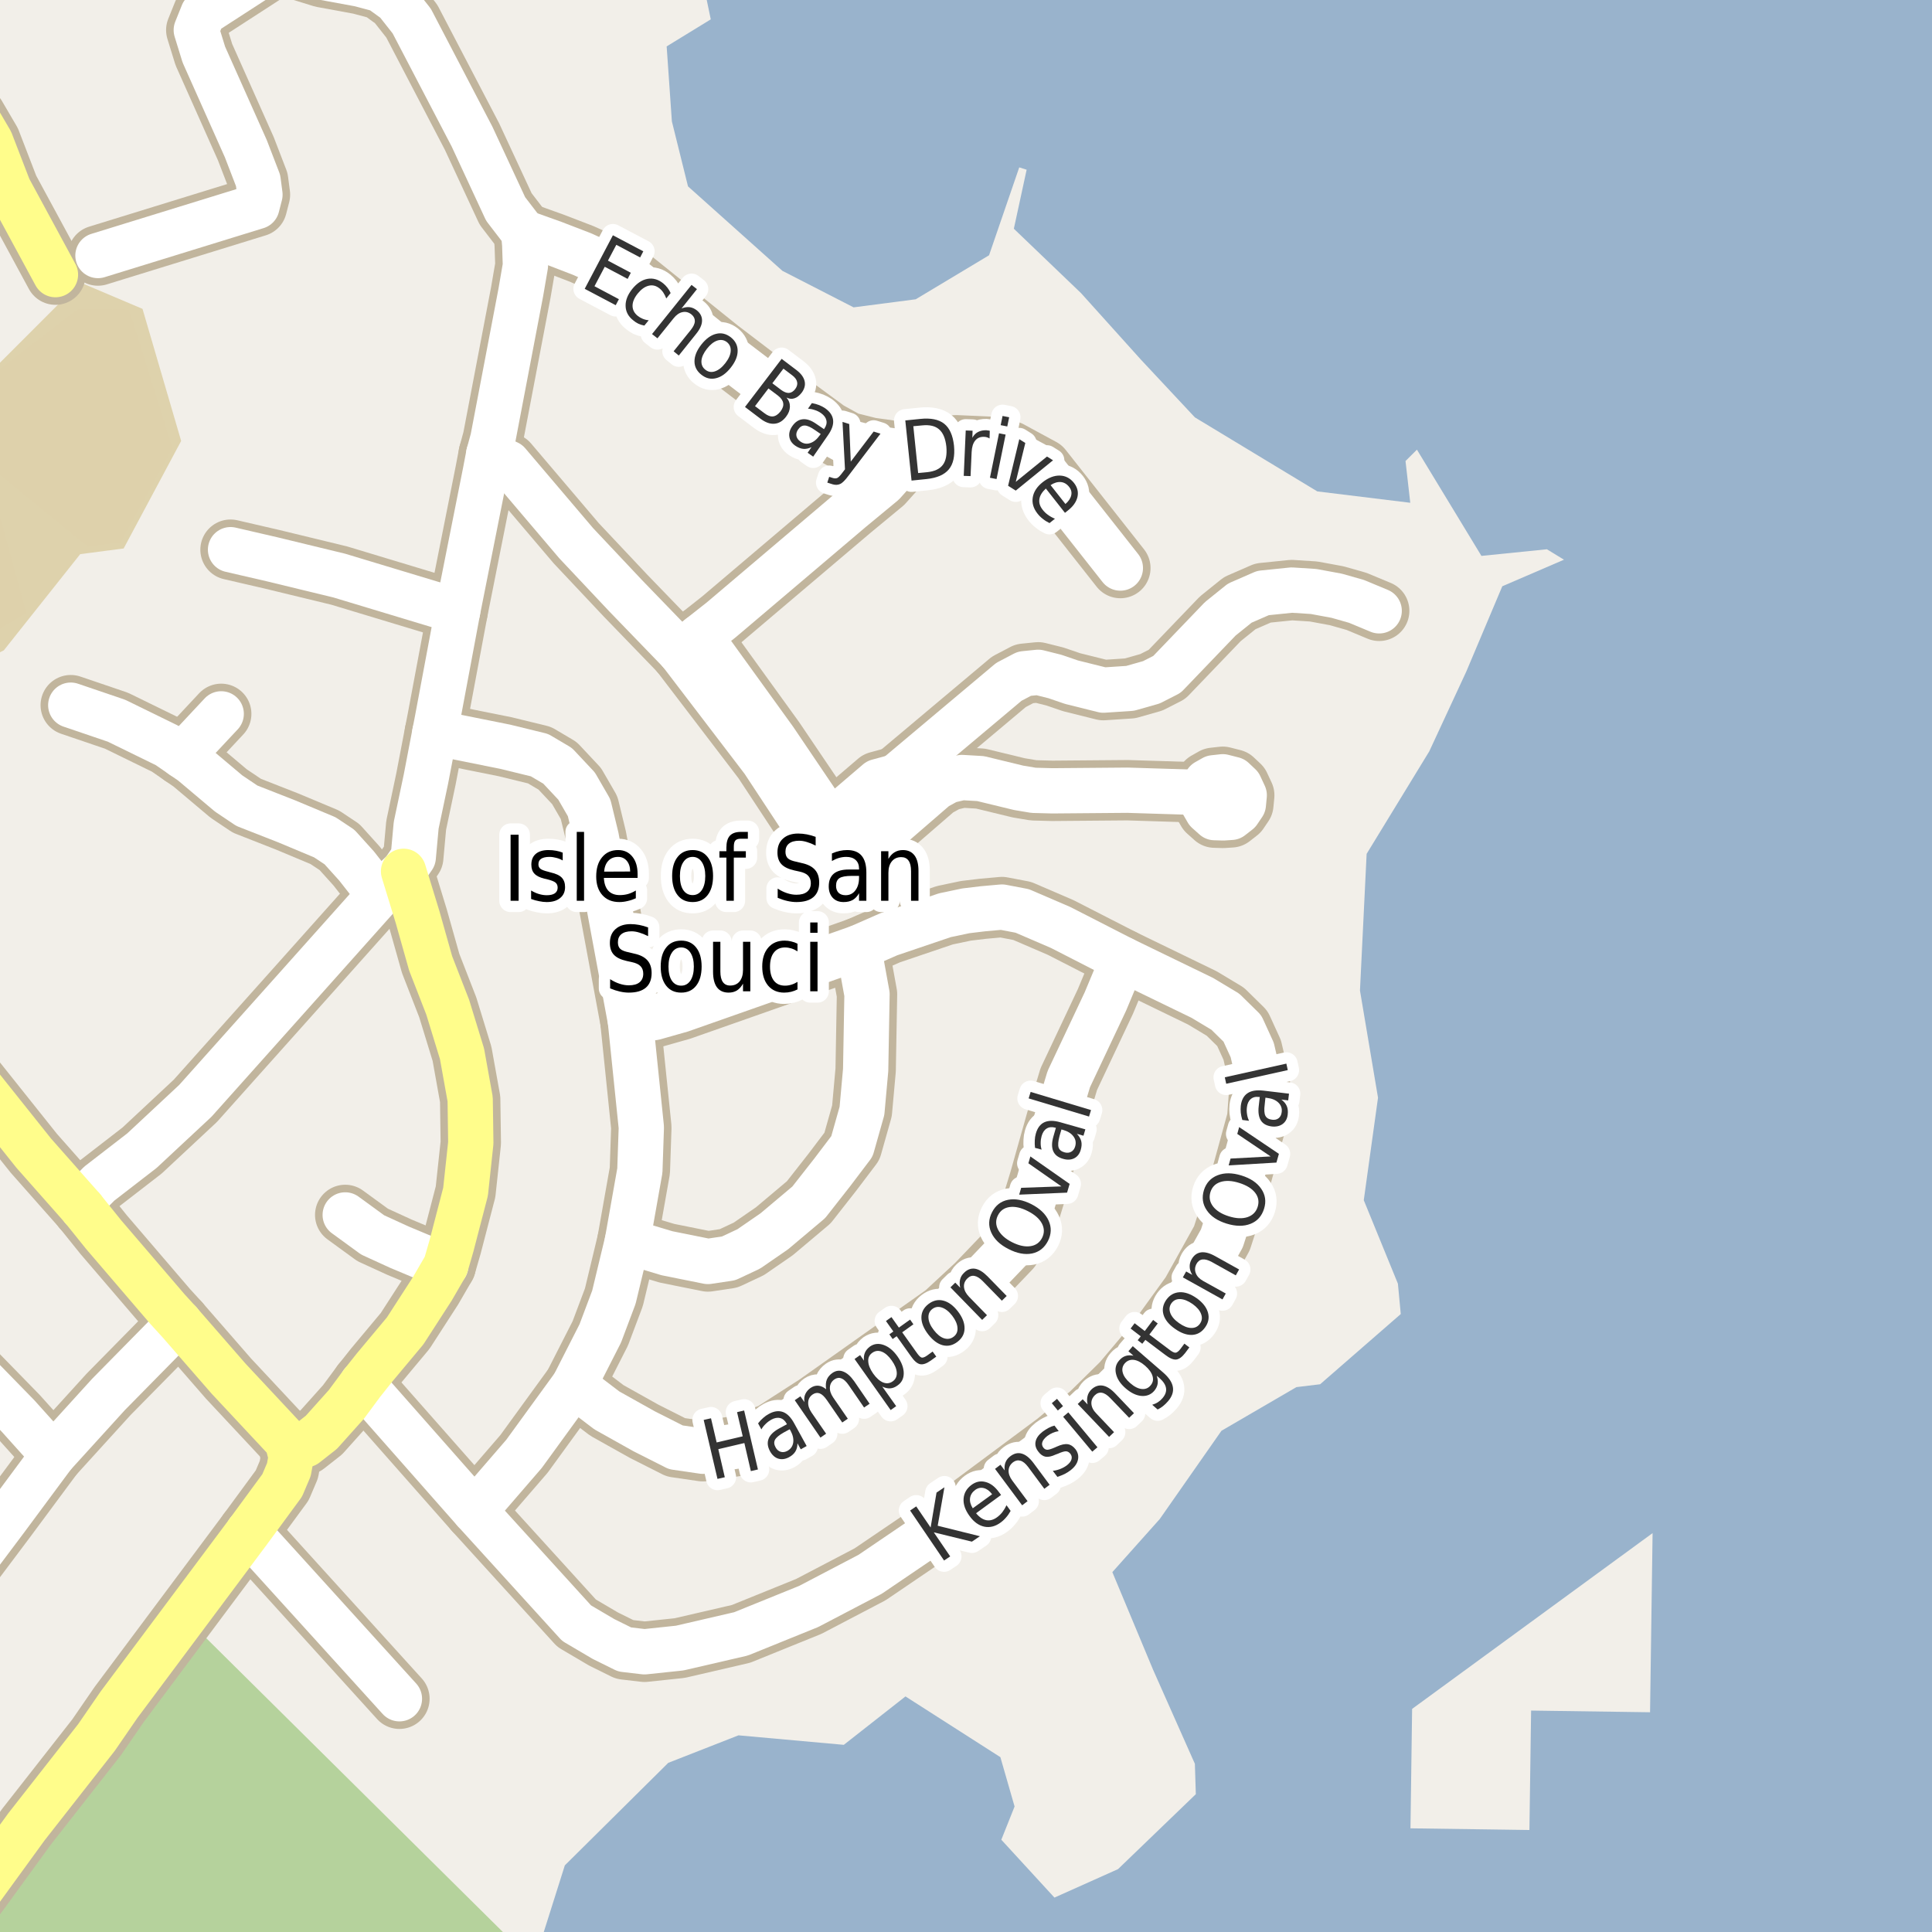 <?xml version="1.0" encoding="UTF-8"?>
<svg xmlns="http://www.w3.org/2000/svg" xmlns:xlink="http://www.w3.org/1999/xlink" width="256pt" height="256pt" viewBox="0 0 256 256" version="1.1">
<g id="surface2">
<rect x="0" y="0" width="256" height="256" style="fill:rgb(60%,70.196%,80%);fill-opacity:1;stroke:none;"/>
<path style=" stroke:none;fill-rule:evenodd;fill:rgb(94.902%,93.725%,91.373%);fill-opacity:1;" d="M 202.656 242.484 L 186.895 242.262 L 187.113 226.438 L 218.977 203.145 L 218.641 226.883 L 202.879 226.66 Z M 202.656 242.484 "/>
<path style=" stroke:none;fill-rule:evenodd;fill:rgb(94.902%,93.725%,91.373%);fill-opacity:1;" d="M 259 -4 L -4 -4 L 87.531 -4 L 88.207 -0.953 L 93.488 -0.766 L 94.18 2.566 L 88.336 6.148 L 89.027 16.082 L 91.164 24.695 L 103.672 35.887 L 113.105 40.727 L 121.34 39.656 L 131.055 33.824 L 135.055 22.18 L 136.035 22.488 L 134.34 30.309 L 143.238 38.836 L 151.16 47.637 L 158.328 55.305 L 174.547 65.113 L 186.867 66.621 L 186.238 61.09 L 187.75 59.582 L 196.297 73.66 L 204.973 72.781 L 207.234 74.164 L 199.062 77.684 L 194.285 89 L 189.383 99.562 L 181.086 113.141 L 180.203 131.246 L 182.594 145.453 L 180.707 159.031 L 185.23 170.094 L 185.609 174.117 L 174.922 183.422 L 171.781 183.801 L 161.848 189.586 L 153.676 201.277 L 147.391 208.316 L 152.797 221.266 L 158.328 233.715 L 158.453 237.738 L 148.145 247.668 L 139.719 251.441 L 132.68 243.773 L 134.438 239.371 L 132.555 232.832 L 119.98 224.785 L 111.809 231.199 L 97.852 229.941 L 88.547 233.586 L 74.844 247.168 L 71.105 259 L -4 259 L -4 -4 Z M 259 -4 "/>
<path style=" stroke:none;fill-rule:evenodd;fill:rgb(70.98%,82.353%,61.176%);fill-opacity:1;" d="M -4 260 L 70.672 260 L 25.496 215.25 L -4 254.453 Z M -4 260 "/>
<path style=" stroke:none;fill-rule:evenodd;fill:rgb(87.059%,82.353%,67.451%);fill-opacity:1;" d="M -4 88.43 L 0.504 86.176 L 10.629 73.426 L 16.383 72.676 L 24.004 58.426 L 18.883 40.926 L 10.629 37.426 L -4 52.059 Z M -4 88.43 "/>
<path style=" stroke:none;fill-rule:evenodd;fill:rgb(87.059%,81.961%,67.059%);fill-opacity:1;" d="M -4 59.68 L 11.629 72.426 L 15.961 71.848 L 22.867 59.395 L 17.098 41.016 L 10.34 40.938 L -0.441 49.219 L -4 55.34 Z M -4 59.68 "/>
<path style=" stroke:none;fill-rule:evenodd;fill:rgb(87.059%,81.961%,67.059%);fill-opacity:1;" d="M -4 85.605 L 3.504 81.262 L -0.973 64.938 L -2.875 62.887 L -4 62.422 Z M -4 85.605 "/>
<path style="fill:none;stroke-width:8;stroke-linecap:round;stroke-linejoin:round;stroke:rgb(75.686%,70.98%,61.569%);stroke-opacity:1;stroke-miterlimit:10;" d="M 29.312 94.59 L 24.121 100.141 "/>
<path style="fill:none;stroke-width:8;stroke-linecap:round;stroke-linejoin:round;stroke:rgb(75.686%,70.98%,61.569%);stroke-opacity:1;stroke-miterlimit:10;" d="M 32.871 202.98 L 52.926 225.094 "/>
<path style="fill:none;stroke-width:8;stroke-linecap:round;stroke-linejoin:round;stroke:rgb(75.686%,70.98%,61.569%);stroke-opacity:1;stroke-miterlimit:10;" d="M 36.949 -5.438 L 35.215 -3.594 L 26.887 1.797 L 26.008 3.984 L 27.012 7.234 L 32.574 19.703 L 34.199 23.922 L 34.445 25.797 L 34.043 27.359 L 12.98 33.859 "/>
<path style="fill:none;stroke-width:8;stroke-linecap:round;stroke-linejoin:round;stroke:rgb(75.686%,70.98%,61.569%);stroke-opacity:1;stroke-miterlimit:10;" d="M 118.73 102.906 L 116.312 103.562 L 110.02 108.941 L 107.852 110.828 "/>
<path style="fill:none;stroke-width:8;stroke-linecap:round;stroke-linejoin:round;stroke:rgb(75.686%,70.98%,61.569%);stroke-opacity:1;stroke-miterlimit:10;" d="M 109.086 112.453 L 111.238 110.742 L 117.34 105.184 L 118.73 102.906 "/>
<path style="fill:none;stroke-width:8;stroke-linecap:round;stroke-linejoin:round;stroke:rgb(75.686%,70.98%,61.569%);stroke-opacity:1;stroke-miterlimit:10;" d="M 59.062 167.711 L 56.445 166.73 L 52.938 165.262 L 49.379 163.633 L 45.742 160.984 "/>
<path style="fill:none;stroke-width:8;stroke-linecap:round;stroke-linejoin:round;stroke:rgb(75.686%,70.98%,61.569%);stroke-opacity:1;stroke-miterlimit:10;" d="M 159.418 106.516 L 159.977 107.48 L 160.941 108.34 L 162.074 108.375 L 163.137 108.305 L 164.102 107.551 L 164.75 106.59 L 164.867 105.375 L 164.273 104.098 L 163.402 103.277 L 162.027 102.926 L 160.805 103.062 L 159.848 103.602 L 159.203 105.012 L 159.418 106.516 "/>
<path style="fill:none;stroke-width:8;stroke-linecap:round;stroke-linejoin:round;stroke:rgb(75.686%,70.98%,61.569%);stroke-opacity:1;stroke-miterlimit:10;" d="M 7.059 192.82 L 2.352 187.582 L -8.297 176.668 "/>
<path style="fill:none;stroke-width:8;stroke-linecap:round;stroke-linejoin:round;stroke:rgb(75.686%,70.98%,61.569%);stroke-opacity:1;stroke-miterlimit:10;" d="M 60.637 81.004 L 44.949 76.266 L 36.004 74.098 L 30.547 72.836 "/>
<path style="fill:none;stroke-width:8;stroke-linecap:round;stroke-linejoin:round;stroke:rgb(75.686%,70.98%,61.569%);stroke-opacity:1;stroke-miterlimit:10;" d="M 113.332 113.582 L 112.562 112.379 L 111.238 110.742 L 110.02 108.941 L 102.625 98 L 92.762 84.344 "/>
<path style="fill:none;stroke-width:8;stroke-linecap:round;stroke-linejoin:round;stroke:rgb(75.686%,70.98%,61.569%);stroke-opacity:1;stroke-miterlimit:10;" d="M 64.762 60.16 L 67.32 61.352 L 76.344 71.973 L 82.918 78.957 L 90.133 86.418 "/>
<path style="fill:none;stroke-width:8;stroke-linecap:round;stroke-linejoin:round;stroke:rgb(75.686%,70.98%,61.569%);stroke-opacity:1;stroke-miterlimit:10;" d="M 90.133 86.418 L 101.117 100.805 L 106.809 109.453 L 107.852 110.828 L 109.086 112.453 L 110.812 113.812 L 112.117 113.906 L 113.332 113.582 "/>
<path style="fill:none;stroke-width:8;stroke-linecap:round;stroke-linejoin:round;stroke:rgb(75.686%,70.98%,61.569%);stroke-opacity:1;stroke-miterlimit:10;" d="M 90.133 86.418 L 92.762 84.344 L 95.559 82.141 L 112.77 67.543 L 117.031 64.02 L 118.598 62.27 L 119.023 59.836 "/>
<path style="fill:none;stroke-width:8;stroke-linecap:round;stroke-linejoin:round;stroke:rgb(75.686%,70.98%,61.569%);stroke-opacity:1;stroke-miterlimit:10;" d="M 50.051 118.816 L 49.062 117.062 L 47.25 114.75 L 44.984 112.238 L 43.043 110.949 L 38.004 108.84 L 32.707 106.762 L 30.289 105.137 L 25.426 101.039 L 24.121 100.141 L 22.164 98.789 L 15.438 95.5 L 9.375 93.438 "/>
<path style="fill:none;stroke-width:8;stroke-linecap:round;stroke-linejoin:round;stroke:rgb(75.686%,70.98%,61.569%);stroke-opacity:1;stroke-miterlimit:10;" d="M 113.332 113.582 L 124.008 104.344 L 125.633 103.449 L 127.457 103.023 L 129.934 103.168 L 134.977 104.391 L 136.961 104.723 L 139.434 104.789 L 149.398 104.707 L 159.203 105.012 "/>
<path style="fill:none;stroke-width:8;stroke-linecap:round;stroke-linejoin:round;stroke:rgb(75.686%,70.98%,61.569%);stroke-opacity:1;stroke-miterlimit:10;" d="M 83.125 164.484 L 88.371 166.059 L 93.805 167.152 L 96.543 166.742 L 99.215 165.488 L 102.602 163.152 L 107.164 159.312 L 110.262 155.363 L 112.887 151.898 L 114.215 147.195 L 114.703 141.781 L 114.883 131.742 L 113.758 125.555 "/>
<path style="fill:none;stroke-width:8;stroke-linecap:round;stroke-linejoin:round;stroke:rgb(75.686%,70.98%,61.569%);stroke-opacity:1;stroke-miterlimit:10;" d="M 118.73 102.906 L 133.68 90.348 L 135.727 89.273 L 137.57 89.086 L 139.785 89.641 L 141.977 90.391 L 146.203 91.445 L 149.742 91.211 L 152.562 90.41 L 154.633 89.355 L 161.691 82 L 164.277 79.918 L 167.352 78.578 L 171.16 78.188 L 174.062 78.375 L 177.125 78.941 L 179.75 79.688 L 182.75 80.938 "/>
<path style="fill:none;stroke-width:8;stroke-linecap:round;stroke-linejoin:round;stroke:rgb(75.686%,70.98%,61.569%);stroke-opacity:1;stroke-miterlimit:10;" d="M 69.379 30.789 L 73.348 32.211 L 77.113 33.66 L 82.805 36.234 L 95.305 46.289 L 105.77 54.266 L 109.652 57.117 L 112.273 58.562 L 115.277 59.316 L 119.023 59.836 L 126.695 59 L 131.395 59.211 L 133.723 59.734 L 138.066 62.086 L 148.453 75.27 "/>
<path style="fill:none;stroke-width:8;stroke-linecap:round;stroke-linejoin:round;stroke:rgb(75.686%,70.98%,61.569%);stroke-opacity:1;stroke-miterlimit:10;" d="M 76.039 183.559 L 80.418 186.891 L 85.344 189.648 L 89.555 191.777 L 93.129 192.297 L 97.855 191.574 L 102.289 189.898 L 108.188 186.102 L 125.176 174.078 L 129.367 170.191 L 133.887 165.469 L 136.285 161.137 L 137.742 156.367 L 139.949 148.535 L 141.621 142.984 L 146.473 132.695 L 148.801 127.125 "/>
<path style="fill:none;stroke-width:8;stroke-linecap:round;stroke-linejoin:round;stroke:rgb(75.686%,70.98%,61.569%);stroke-opacity:1;stroke-miterlimit:10;" d="M 62.891 200.219 L 69.434 192.648 L 76.039 183.559 L 79.539 176.684 L 81.344 171.891 L 83.125 164.484 L 84.785 155.113 L 84.98 149.383 L 83.527 135.27 L 79.016 110.973 L 78.059 107.027 L 76.402 104.16 L 73.887 101.477 L 71.488 100.059 L 66.945 98.949 L 57.617 97.074 "/>
<path style="fill:none;stroke-width:8;stroke-linecap:round;stroke-linejoin:round;stroke:rgb(75.686%,70.98%,61.569%);stroke-opacity:1;stroke-miterlimit:10;" d="M 23.785 175.211 L 14.375 184.773 L 7.059 192.82 L 0.754 201.324 L -9 214.312 "/>
<path style="fill:none;stroke-width:8;stroke-linecap:round;stroke-linejoin:round;stroke:rgb(75.686%,70.98%,61.569%);stroke-opacity:1;stroke-miterlimit:10;" d="M 34.379 -9 L 35.77 -6.676 L 36.949 -5.438 L 39.078 -4.137 L 42.715 -3.012 L 47.68 -2.098 L 50.355 -1.383 L 52.488 0.164 L 54.559 2.793 L 62.547 18.102 L 67 27.688 L 69.379 30.789 L 69.527 32.391 L 69.621 35.188 L 69.008 38.758 L 65.309 58.152 L 64.762 60.16 L 64.305 62.555 L 61.004 79.156 L 60.637 81.004 L 57.965 95.277 L 57.617 97.074 L 56.445 103.195 L 55.145 109.359 L 54.758 113.594 L 53.473 115.453 L 50.855 117.918 L 50.051 118.816 L 38.461 131.797 L 25.887 145.863 L 18.816 152.461 L 13.156 156.836 L 11.789 158.215 L 10.941 160.121 "/>
<path style="fill:none;stroke-width:8;stroke-linecap:round;stroke-linejoin:round;stroke:rgb(75.686%,70.98%,61.569%);stroke-opacity:1;stroke-miterlimit:10;" d="M 47.965 183.297 L 62.891 200.219 L 76.402 215.078 L 79.973 217.18 L 82.766 218.562 L 85.398 218.871 L 90.059 218.379 L 98.191 216.496 L 107.164 212.859 L 115.293 208.605 L 128.461 199.664 L 139.949 191.125 L 144.492 187.332 L 148.688 183.203 L 152.996 178.086 L 157.84 171.391 L 161.906 164.086 L 164.102 157.305 L 166.582 148.273 L 166.941 143.496 L 165.926 139.129 L 164.621 136.273 L 162.363 134.055 L 159.32 132.227 L 148.801 127.125 L 140.555 122.902 L 135.449 120.703 L 132.766 120.191 L 130.238 120.418 L 127.984 120.688 L 125.199 121.273 L 117.809 123.777 L 113.758 125.555 L 90.25 133.82 L 86.68 134.832 L 83.527 135.27 "/>
<path style="fill:none;stroke-width:8;stroke-linecap:round;stroke-linejoin:round;stroke:rgb(75.686%,70.98%,61.569%);stroke-opacity:1;stroke-miterlimit:10;" d="M -9 10.195 L -5.961 12.516 L -3.195 15.402 L -1.246 18.727 L 1.156 24.957 L 7.348 36.391 "/>
<path style="fill:none;stroke-width:8;stroke-linecap:round;stroke-linejoin:round;stroke:rgb(75.686%,70.98%,61.569%);stroke-opacity:1;stroke-miterlimit:10;" d="M 53.473 115.453 L 55.348 121.574 L 57.066 127.66 L 59.328 133.469 L 61.219 139.633 L 62.301 145.652 L 62.383 151.445 L 61.688 157.918 L 59.824 165.082 L 59.062 167.711 L 57.289 170.77 L 53.684 176.352 L 49.613 181.223 L 47.965 183.297 L 45.906 186.078 L 42.586 189.785 L 40.492 191.43 L 38.363 191.93 "/>
<path style="fill:none;stroke-width:8;stroke-linecap:round;stroke-linejoin:round;stroke:rgb(75.686%,70.98%,61.569%);stroke-opacity:1;stroke-miterlimit:10;" d="M 10.941 160.121 L 13.742 163.605 L 22.191 173.465 L 23.785 175.211 L 30.297 182.688 L 38.051 190.988 L 38.586 193.039 L 38.277 194.738 L 37.391 196.824 L 32.871 202.98 L 15.77 225.883 L 12.789 230.215 L 3.504 242.062 L -2.629 250.5 L -6.57 255.812 L -9 260.707 "/>
<path style="fill:none;stroke-width:8;stroke-linecap:round;stroke-linejoin:round;stroke:rgb(75.686%,70.98%,61.569%);stroke-opacity:1;stroke-miterlimit:10;" d="M 10.941 160.121 L 4.473 152.805 L -5.691 140.062 L -6.996 138.43 L -9 135.914 "/>
<path style="fill:none;stroke-width:6;stroke-linecap:round;stroke-linejoin:round;stroke:rgb(100%,100%,100%);stroke-opacity:1;stroke-miterlimit:10;" d="M 29.312 94.59 L 24.121 100.141 "/>
<path style="fill:none;stroke-width:6;stroke-linecap:round;stroke-linejoin:round;stroke:rgb(100%,100%,100%);stroke-opacity:1;stroke-miterlimit:10;" d="M 32.871 202.98 L 52.926 225.094 "/>
<path style="fill:none;stroke-width:6;stroke-linecap:round;stroke-linejoin:round;stroke:rgb(100%,100%,100%);stroke-opacity:1;stroke-miterlimit:10;" d="M 36.949 -5.438 L 35.215 -3.594 L 26.887 1.797 L 26.008 3.984 L 27.012 7.234 L 32.574 19.703 L 34.199 23.922 L 34.445 25.797 L 34.043 27.359 L 12.98 33.859 "/>
<path style="fill:none;stroke-width:6;stroke-linecap:round;stroke-linejoin:round;stroke:rgb(100%,100%,100%);stroke-opacity:1;stroke-miterlimit:10;" d="M 118.73 102.906 L 116.312 103.562 L 110.02 108.941 L 107.852 110.828 "/>
<path style="fill:none;stroke-width:6;stroke-linecap:round;stroke-linejoin:round;stroke:rgb(100%,100%,100%);stroke-opacity:1;stroke-miterlimit:10;" d="M 109.086 112.453 L 111.238 110.742 L 117.34 105.184 L 118.73 102.906 "/>
<path style="fill:none;stroke-width:6;stroke-linecap:round;stroke-linejoin:round;stroke:rgb(100%,100%,100%);stroke-opacity:1;stroke-miterlimit:10;" d="M 59.062 167.711 L 56.445 166.73 L 52.938 165.262 L 49.379 163.633 L 45.742 160.984 "/>
<path style="fill:none;stroke-width:6;stroke-linecap:round;stroke-linejoin:round;stroke:rgb(100%,100%,100%);stroke-opacity:1;stroke-miterlimit:10;" d="M 159.418 106.516 L 159.977 107.48 L 160.941 108.34 L 162.074 108.375 L 163.137 108.305 L 164.102 107.551 L 164.75 106.59 L 164.867 105.375 L 164.273 104.098 L 163.402 103.277 L 162.027 102.926 L 160.805 103.062 L 159.848 103.602 L 159.203 105.012 L 159.418 106.516 "/>
<path style="fill:none;stroke-width:6;stroke-linecap:round;stroke-linejoin:round;stroke:rgb(100%,100%,100%);stroke-opacity:1;stroke-miterlimit:10;" d="M 7.059 192.82 L 2.352 187.582 L -8.297 176.668 "/>
<path style="fill:none;stroke-width:6;stroke-linecap:round;stroke-linejoin:round;stroke:rgb(100%,100%,100%);stroke-opacity:1;stroke-miterlimit:10;" d="M 60.637 81.004 L 44.949 76.266 L 36.004 74.098 L 30.547 72.836 "/>
<path style="fill:none;stroke-width:6;stroke-linecap:round;stroke-linejoin:round;stroke:rgb(100%,100%,100%);stroke-opacity:1;stroke-miterlimit:10;" d="M 113.332 113.582 L 112.562 112.379 L 111.238 110.742 L 110.02 108.941 L 102.625 98 L 92.762 84.344 "/>
<path style="fill:none;stroke-width:6;stroke-linecap:round;stroke-linejoin:round;stroke:rgb(100%,100%,100%);stroke-opacity:1;stroke-miterlimit:10;" d="M 64.762 60.16 L 67.32 61.352 L 76.344 71.973 L 82.918 78.957 L 90.133 86.418 "/>
<path style="fill:none;stroke-width:6;stroke-linecap:round;stroke-linejoin:round;stroke:rgb(100%,100%,100%);stroke-opacity:1;stroke-miterlimit:10;" d="M 90.133 86.418 L 101.117 100.805 L 106.809 109.453 L 107.852 110.828 L 109.086 112.453 L 110.812 113.812 L 112.117 113.906 L 113.332 113.582 "/>
<path style="fill:none;stroke-width:6;stroke-linecap:round;stroke-linejoin:round;stroke:rgb(100%,100%,100%);stroke-opacity:1;stroke-miterlimit:10;" d="M 90.133 86.418 L 92.762 84.344 L 95.559 82.141 L 112.77 67.543 L 117.031 64.02 L 118.598 62.27 L 119.023 59.836 "/>
<path style="fill:none;stroke-width:6;stroke-linecap:round;stroke-linejoin:round;stroke:rgb(100%,100%,100%);stroke-opacity:1;stroke-miterlimit:10;" d="M 50.051 118.816 L 49.062 117.062 L 47.25 114.75 L 44.984 112.238 L 43.043 110.949 L 38.004 108.84 L 32.707 106.762 L 30.289 105.137 L 25.426 101.039 L 24.121 100.141 L 22.164 98.789 L 15.438 95.5 L 9.375 93.438 "/>
<path style="fill:none;stroke-width:6;stroke-linecap:round;stroke-linejoin:round;stroke:rgb(100%,100%,100%);stroke-opacity:1;stroke-miterlimit:10;" d="M 113.332 113.582 L 124.008 104.344 L 125.633 103.449 L 127.457 103.023 L 129.934 103.168 L 134.977 104.391 L 136.961 104.723 L 139.434 104.789 L 149.398 104.707 L 159.203 105.012 "/>
<path style="fill:none;stroke-width:6;stroke-linecap:round;stroke-linejoin:round;stroke:rgb(100%,100%,100%);stroke-opacity:1;stroke-miterlimit:10;" d="M 83.125 164.484 L 88.371 166.059 L 93.805 167.152 L 96.543 166.742 L 99.215 165.488 L 102.602 163.152 L 107.164 159.312 L 110.262 155.363 L 112.887 151.898 L 114.215 147.195 L 114.703 141.781 L 114.883 131.742 L 113.758 125.555 "/>
<path style="fill:none;stroke-width:6;stroke-linecap:round;stroke-linejoin:round;stroke:rgb(100%,100%,100%);stroke-opacity:1;stroke-miterlimit:10;" d="M 118.73 102.906 L 133.68 90.348 L 135.727 89.273 L 137.57 89.086 L 139.785 89.641 L 141.977 90.391 L 146.203 91.445 L 149.742 91.211 L 152.562 90.41 L 154.633 89.355 L 161.691 82 L 164.277 79.918 L 167.352 78.578 L 171.16 78.188 L 174.062 78.375 L 177.125 78.941 L 179.75 79.688 L 182.75 80.938 "/>
<path style="fill:none;stroke-width:6;stroke-linecap:round;stroke-linejoin:round;stroke:rgb(100%,100%,100%);stroke-opacity:1;stroke-miterlimit:10;" d="M 69.379 30.789 L 73.348 32.211 L 77.113 33.66 L 82.805 36.234 L 95.305 46.289 L 105.77 54.266 L 109.652 57.117 L 112.273 58.562 L 115.277 59.316 L 119.023 59.836 L 126.695 59 L 131.395 59.211 L 133.723 59.734 L 138.066 62.086 L 148.453 75.27 "/>
<path style="fill:none;stroke-width:6;stroke-linecap:round;stroke-linejoin:round;stroke:rgb(100%,100%,100%);stroke-opacity:1;stroke-miterlimit:10;" d="M 76.039 183.559 L 80.418 186.891 L 85.344 189.648 L 89.555 191.777 L 93.129 192.297 L 97.855 191.574 L 102.289 189.898 L 108.188 186.102 L 125.176 174.078 L 129.367 170.191 L 133.887 165.469 L 136.285 161.137 L 137.742 156.367 L 139.949 148.535 L 141.621 142.984 L 146.473 132.695 L 148.801 127.125 "/>
<path style="fill:none;stroke-width:6;stroke-linecap:round;stroke-linejoin:round;stroke:rgb(100%,100%,100%);stroke-opacity:1;stroke-miterlimit:10;" d="M 62.891 200.219 L 69.434 192.648 L 76.039 183.559 L 79.539 176.684 L 81.344 171.891 L 83.125 164.484 L 84.785 155.113 L 84.98 149.383 L 83.527 135.27 L 79.016 110.973 L 78.059 107.027 L 76.402 104.16 L 73.887 101.477 L 71.488 100.059 L 66.945 98.949 L 57.617 97.074 "/>
<path style="fill:none;stroke-width:6;stroke-linecap:round;stroke-linejoin:round;stroke:rgb(100%,100%,100%);stroke-opacity:1;stroke-miterlimit:10;" d="M 23.785 175.211 L 14.375 184.773 L 7.059 192.82 L 0.754 201.324 L -9 214.312 "/>
<path style="fill:none;stroke-width:6;stroke-linecap:round;stroke-linejoin:round;stroke:rgb(100%,100%,100%);stroke-opacity:1;stroke-miterlimit:10;" d="M 34.379 -9 L 35.77 -6.676 L 36.949 -5.438 L 39.078 -4.137 L 42.715 -3.012 L 47.68 -2.098 L 50.355 -1.383 L 52.488 0.164 L 54.559 2.793 L 62.547 18.102 L 67 27.688 L 69.379 30.789 L 69.527 32.391 L 69.621 35.188 L 69.008 38.758 L 65.309 58.152 L 64.762 60.16 L 64.305 62.555 L 61.004 79.156 L 60.637 81.004 L 57.965 95.277 L 57.617 97.074 L 56.445 103.195 L 55.145 109.359 L 54.758 113.594 L 53.473 115.453 L 50.855 117.918 L 50.051 118.816 L 38.461 131.797 L 25.887 145.863 L 18.816 152.461 L 13.156 156.836 L 11.789 158.215 L 10.941 160.121 "/>
<path style="fill:none;stroke-width:6;stroke-linecap:round;stroke-linejoin:round;stroke:rgb(100%,100%,100%);stroke-opacity:1;stroke-miterlimit:10;" d="M 47.965 183.297 L 62.891 200.219 L 76.402 215.078 L 79.973 217.18 L 82.766 218.562 L 85.398 218.871 L 90.059 218.379 L 98.191 216.496 L 107.164 212.859 L 115.293 208.605 L 128.461 199.664 L 139.949 191.125 L 144.492 187.332 L 148.688 183.203 L 152.996 178.086 L 157.84 171.391 L 161.906 164.086 L 164.102 157.305 L 166.582 148.273 L 166.941 143.496 L 165.926 139.129 L 164.621 136.273 L 162.363 134.055 L 159.32 132.227 L 148.801 127.125 L 140.555 122.902 L 135.449 120.703 L 132.766 120.191 L 130.238 120.418 L 127.984 120.688 L 125.199 121.273 L 117.809 123.777 L 113.758 125.555 L 90.25 133.82 L 86.68 134.832 L 83.527 135.27 "/>
<path style="fill:none;stroke-width:6;stroke-linecap:round;stroke-linejoin:round;stroke:rgb(100%,99.216%,54.51%);stroke-opacity:1;stroke-miterlimit:10;" d="M -9 10.195 L -5.961 12.516 L -3.195 15.402 L -1.246 18.727 L 1.156 24.957 L 7.348 36.391 "/>
<path style="fill:none;stroke-width:6;stroke-linecap:round;stroke-linejoin:round;stroke:rgb(100%,99.216%,54.51%);stroke-opacity:1;stroke-miterlimit:10;" d="M 53.473 115.453 L 55.348 121.574 L 57.066 127.66 L 59.328 133.469 L 61.219 139.633 L 62.301 145.652 L 62.383 151.445 L 61.688 157.918 L 59.824 165.082 L 59.062 167.711 L 57.289 170.77 L 53.684 176.352 L 49.613 181.223 L 47.965 183.297 L 45.906 186.078 L 42.586 189.785 L 40.492 191.43 L 38.363 191.93 "/>
<path style="fill:none;stroke-width:6;stroke-linecap:round;stroke-linejoin:round;stroke:rgb(100%,99.216%,54.51%);stroke-opacity:1;stroke-miterlimit:10;" d="M 10.941 160.121 L 13.742 163.605 L 22.191 173.465 L 23.785 175.211 L 30.297 182.688 L 38.051 190.988 L 38.586 193.039 L 38.277 194.738 L 37.391 196.824 L 32.871 202.98 L 15.77 225.883 L 12.789 230.215 L 3.504 242.062 L -2.629 250.5 L -6.57 255.812 L -9 260.707 "/>
<path style="fill:none;stroke-width:6;stroke-linecap:round;stroke-linejoin:round;stroke:rgb(100%,99.216%,54.51%);stroke-opacity:1;stroke-miterlimit:10;" d="M 10.941 160.121 L 4.473 152.805 L -5.691 140.062 L -6.996 138.43 L -9 135.914 "/>
<path style="fill:none;stroke-width:3;stroke-linecap:round;stroke-linejoin:round;stroke:rgb(100%,100%,100%);stroke-opacity:1;stroke-miterlimit:10;" d="M 67.656 110.605 L 68.719 110.605 L 68.719 119.355 L 67.656 119.355 Z M 74.562 112.98 L 74.562 114.012 C 74.289 113.855 74.004 113.742 73.703 113.668 C 73.41 113.586 73.109 113.543 72.797 113.543 C 72.316 113.543 71.953 113.629 71.703 113.793 C 71.461 113.949 71.344 114.195 71.344 114.527 C 71.344 114.777 71.43 114.977 71.609 115.121 C 71.785 115.258 72.129 115.387 72.641 115.512 L 72.969 115.605 C 73.664 115.762 74.156 115.992 74.438 116.293 C 74.727 116.598 74.875 117.012 74.875 117.543 C 74.875 118.16 74.656 118.645 74.219 118.996 C 73.789 119.352 73.195 119.527 72.438 119.527 C 72.125 119.527 71.797 119.488 71.453 119.418 C 71.109 119.355 70.75 119.258 70.375 119.121 L 70.375 117.996 C 70.727 118.207 71.078 118.363 71.422 118.465 C 71.773 118.57 72.117 118.621 72.453 118.621 C 72.91 118.621 73.266 118.539 73.516 118.371 C 73.766 118.195 73.891 117.945 73.891 117.621 C 73.891 117.332 73.797 117.105 73.609 116.949 C 73.43 116.793 73.047 116.645 72.453 116.496 L 72.109 116.418 C 71.516 116.273 71.082 116.055 70.812 115.762 C 70.539 115.473 70.406 115.074 70.406 114.574 C 70.406 113.949 70.602 113.473 71 113.137 C 71.395 112.805 71.953 112.637 72.672 112.637 C 73.035 112.637 73.375 112.668 73.688 112.73 C 74.008 112.785 74.301 112.867 74.562 112.98 Z M 76.422 110.23 L 77.391 110.23 L 77.391 119.355 L 76.422 119.355 Z M 84.484 115.809 L 84.484 116.324 L 80.016 116.324 C 80.055 117.074 80.254 117.645 80.609 118.027 C 80.973 118.414 81.477 118.605 82.125 118.605 C 82.5 118.605 82.859 118.559 83.203 118.465 C 83.555 118.363 83.906 118.207 84.25 117.996 L 84.25 119.027 C 83.906 119.184 83.547 119.305 83.172 119.387 C 82.805 119.48 82.438 119.527 82.062 119.527 C 81.125 119.527 80.379 119.227 79.828 118.621 C 79.273 118.008 79 117.18 79 116.137 C 79 115.066 79.258 114.215 79.781 113.59 C 80.301 112.957 81.008 112.637 81.906 112.637 C 82.695 112.637 83.32 112.926 83.781 113.496 C 84.25 114.059 84.484 114.832 84.484 115.809 Z M 83.5 115.48 C 83.5 114.898 83.352 114.43 83.062 114.074 C 82.77 113.723 82.383 113.543 81.906 113.543 C 81.363 113.543 80.93 113.715 80.609 114.059 C 80.285 114.402 80.098 114.883 80.047 115.496 Z M 91.781 113.543 C 91.258 113.543 90.848 113.773 90.547 114.23 C 90.242 114.68 90.094 115.293 90.094 116.074 C 90.094 116.867 90.238 117.488 90.531 117.934 C 90.832 118.383 91.25 118.605 91.781 118.605 C 92.289 118.605 92.695 118.383 93 117.934 C 93.301 117.477 93.453 116.855 93.453 116.074 C 93.453 115.305 93.301 114.691 93 114.23 C 92.695 113.773 92.289 113.543 91.781 113.543 Z M 91.781 112.637 C 92.625 112.637 93.285 112.945 93.766 113.559 C 94.242 114.164 94.484 115.004 94.484 116.074 C 94.484 117.148 94.242 117.992 93.766 118.605 C 93.285 119.223 92.625 119.527 91.781 119.527 C 90.926 119.527 90.258 119.223 89.781 118.605 C 89.301 117.992 89.062 117.148 89.062 116.074 C 89.062 115.004 89.301 114.164 89.781 113.559 C 90.258 112.945 90.926 112.637 91.781 112.637 Z M 99.094 110.23 L 99.094 111.137 L 98.156 111.137 C 97.812 111.137 97.57 111.215 97.438 111.371 C 97.301 111.527 97.234 111.809 97.234 112.215 L 97.234 112.793 L 98.828 112.793 L 98.828 113.637 L 97.234 113.637 L 97.234 119.355 L 96.25 119.355 L 96.25 113.637 L 95.328 113.637 L 95.328 112.793 L 96.25 112.793 L 96.25 112.34 C 96.25 111.613 96.398 111.082 96.703 110.746 C 97.016 110.402 97.504 110.23 98.172 110.23 Z M 108.078 110.887 L 108.078 112.043 C 107.672 111.836 107.285 111.68 106.922 111.574 C 106.566 111.461 106.223 111.402 105.891 111.402 C 105.305 111.402 104.859 111.527 104.547 111.777 C 104.234 112.027 104.078 112.387 104.078 112.855 C 104.078 113.242 104.18 113.535 104.391 113.73 C 104.598 113.93 104.992 114.086 105.578 114.199 L 106.219 114.355 C 107.02 114.523 107.609 114.82 107.984 115.246 C 108.359 115.664 108.547 116.227 108.547 116.934 C 108.547 117.789 108.289 118.434 107.781 118.871 C 107.27 119.309 106.52 119.527 105.531 119.527 C 105.156 119.527 104.758 119.48 104.344 119.387 C 103.926 119.293 103.492 119.152 103.047 118.965 L 103.047 117.746 C 103.473 118.02 103.895 118.223 104.312 118.355 C 104.727 118.492 105.133 118.559 105.531 118.559 C 106.145 118.559 106.613 118.43 106.938 118.168 C 107.27 117.898 107.438 117.52 107.438 117.027 C 107.438 116.602 107.316 116.27 107.078 116.027 C 106.848 115.777 106.457 115.598 105.906 115.48 L 105.266 115.34 C 104.473 115.164 103.898 114.887 103.547 114.512 C 103.191 114.137 103.016 113.617 103.016 112.949 C 103.016 112.168 103.258 111.559 103.75 111.121 C 104.238 110.676 104.91 110.449 105.766 110.449 C 106.141 110.449 106.52 110.488 106.906 110.559 C 107.289 110.633 107.68 110.742 108.078 110.887 Z M 112.859 116.059 C 112.078 116.059 111.535 116.16 111.234 116.355 C 110.93 116.555 110.781 116.895 110.781 117.371 C 110.781 117.758 110.891 118.066 111.109 118.293 C 111.336 118.512 111.648 118.621 112.047 118.621 C 112.578 118.621 113.004 118.414 113.328 117.996 C 113.66 117.57 113.828 117.004 113.828 116.293 L 113.828 116.059 Z M 114.797 115.605 L 114.797 119.355 L 113.828 119.355 L 113.828 118.355 C 113.609 118.754 113.332 119.051 113 119.246 C 112.664 119.434 112.258 119.527 111.781 119.527 C 111.176 119.527 110.695 119.34 110.344 118.965 C 109.988 118.582 109.812 118.074 109.812 117.449 C 109.812 116.711 110.031 116.152 110.469 115.777 C 110.914 115.402 111.582 115.215 112.469 115.215 L 113.828 115.215 L 113.828 115.105 C 113.828 114.605 113.676 114.223 113.375 113.949 C 113.082 113.68 112.672 113.543 112.141 113.543 C 111.805 113.543 111.477 113.59 111.156 113.684 C 110.844 113.777 110.535 113.914 110.234 114.09 L 110.234 113.09 C 110.586 112.934 110.93 112.82 111.266 112.746 C 111.598 112.676 111.926 112.637 112.25 112.637 C 113.102 112.637 113.738 112.883 114.156 113.371 C 114.582 113.863 114.797 114.605 114.797 115.605 Z M 121.703 115.387 L 121.703 119.355 L 120.719 119.355 L 120.719 115.434 C 120.719 114.809 120.609 114.348 120.391 114.043 C 120.172 113.73 119.848 113.574 119.422 113.574 C 118.891 113.574 118.473 113.762 118.172 114.137 C 117.867 114.504 117.719 115.008 117.719 115.652 L 117.719 119.355 L 116.75 119.355 L 116.75 112.793 L 117.719 112.793 L 117.719 113.809 C 117.945 113.414 118.219 113.121 118.531 112.934 C 118.852 112.738 119.223 112.637 119.641 112.637 C 120.305 112.637 120.816 112.871 121.172 113.34 C 121.523 113.801 121.703 114.48 121.703 115.387 Z M 85.875 122.887 L 85.875 124.043 C 85.469 123.836 85.082 123.68 84.719 123.574 C 84.363 123.461 84.02 123.402 83.688 123.402 C 83.102 123.402 82.656 123.527 82.344 123.777 C 82.031 124.027 81.875 124.387 81.875 124.855 C 81.875 125.242 81.977 125.535 82.188 125.73 C 82.395 125.93 82.789 126.086 83.375 126.199 L 84.016 126.355 C 84.816 126.523 85.406 126.82 85.781 127.246 C 86.156 127.664 86.344 128.227 86.344 128.934 C 86.344 129.789 86.086 130.434 85.578 130.871 C 85.066 131.309 84.316 131.527 83.328 131.527 C 82.953 131.527 82.555 131.48 82.141 131.387 C 81.723 131.293 81.289 131.152 80.844 130.965 L 80.844 129.746 C 81.27 130.02 81.691 130.223 82.109 130.355 C 82.523 130.492 82.93 130.559 83.328 130.559 C 83.941 130.559 84.41 130.43 84.734 130.168 C 85.066 129.898 85.234 129.52 85.234 129.027 C 85.234 128.602 85.113 128.27 84.875 128.027 C 84.645 127.777 84.254 127.598 83.703 127.48 L 83.062 127.34 C 82.27 127.164 81.695 126.887 81.344 126.512 C 80.988 126.137 80.812 125.617 80.812 124.949 C 80.812 124.168 81.055 123.559 81.547 123.121 C 82.035 122.676 82.707 122.449 83.562 122.449 C 83.938 122.449 84.316 122.488 84.703 122.559 C 85.086 122.633 85.477 122.742 85.875 122.887 Z M 90.266 125.543 C 89.742 125.543 89.332 125.773 89.031 126.23 C 88.727 126.68 88.578 127.293 88.578 128.074 C 88.578 128.867 88.723 129.488 89.016 129.934 C 89.316 130.383 89.734 130.605 90.266 130.605 C 90.773 130.605 91.18 130.383 91.484 129.934 C 91.785 129.477 91.938 128.855 91.938 128.074 C 91.938 127.305 91.785 126.691 91.484 126.23 C 91.18 125.773 90.773 125.543 90.266 125.543 Z M 90.266 124.637 C 91.109 124.637 91.77 124.945 92.25 125.559 C 92.727 126.164 92.969 127.004 92.969 128.074 C 92.969 129.148 92.727 129.992 92.25 130.605 C 91.77 131.223 91.109 131.527 90.266 131.527 C 89.41 131.527 88.742 131.223 88.266 130.605 C 87.785 129.992 87.547 129.148 87.547 128.074 C 87.547 127.004 87.785 126.164 88.266 125.559 C 88.742 124.945 89.41 124.637 90.266 124.637 Z M 94.484 128.762 L 94.484 124.793 L 95.453 124.793 L 95.453 128.73 C 95.453 129.348 95.562 129.809 95.781 130.121 C 96 130.434 96.32 130.59 96.75 130.59 C 97.281 130.59 97.695 130.41 98 130.043 C 98.301 129.668 98.453 129.16 98.453 128.512 L 98.453 124.793 L 99.422 124.793 L 99.422 131.355 L 98.453 131.355 L 98.453 130.34 C 98.223 130.746 97.953 131.051 97.641 131.246 C 97.328 131.434 96.961 131.527 96.547 131.527 C 95.867 131.527 95.352 131.293 95 130.824 C 94.656 130.355 94.484 129.668 94.484 128.762 Z M 96.922 124.637 Z M 105.672 125.043 L 105.672 126.059 C 105.398 125.883 105.125 125.754 104.844 125.668 C 104.57 125.586 104.297 125.543 104.016 125.543 C 103.379 125.543 102.891 125.77 102.547 126.215 C 102.203 126.652 102.031 127.273 102.031 128.074 C 102.031 128.879 102.203 129.504 102.547 129.949 C 102.891 130.387 103.379 130.605 104.016 130.605 C 104.297 130.605 104.57 130.566 104.844 130.48 C 105.125 130.398 105.398 130.273 105.672 130.105 L 105.672 131.105 C 105.398 131.242 105.117 131.348 104.828 131.418 C 104.535 131.488 104.227 131.527 103.906 131.527 C 103.02 131.527 102.312 131.223 101.781 130.605 C 101.258 129.98 101 129.137 101 128.074 C 101 127.012 101.266 126.176 101.797 125.559 C 102.328 124.945 103.051 124.637 103.969 124.637 C 104.27 124.637 104.562 124.676 104.844 124.746 C 105.133 124.809 105.41 124.91 105.672 125.043 Z M 107.359 124.793 L 108.328 124.793 L 108.328 131.355 L 107.359 131.355 Z M 107.359 122.23 L 108.328 122.23 L 108.328 123.605 L 107.359 123.605 Z M 107.359 122.23 "/>
<path style=" stroke:none;fill-rule:evenodd;fill:rgb(0%,0%,0%);fill-opacity:1;" d="M 67.656 110.605 L 68.719 110.605 L 68.719 119.355 L 67.656 119.355 Z M 74.562 112.98 L 74.562 114.012 C 74.289 113.855 74.004 113.742 73.703 113.668 C 73.41 113.586 73.109 113.543 72.797 113.543 C 72.316 113.543 71.953 113.629 71.703 113.793 C 71.461 113.949 71.344 114.195 71.344 114.527 C 71.344 114.777 71.43 114.977 71.609 115.121 C 71.785 115.258 72.129 115.387 72.641 115.512 L 72.969 115.605 C 73.664 115.762 74.156 115.992 74.438 116.293 C 74.727 116.598 74.875 117.012 74.875 117.543 C 74.875 118.16 74.656 118.645 74.219 118.996 C 73.789 119.352 73.195 119.527 72.438 119.527 C 72.125 119.527 71.797 119.488 71.453 119.418 C 71.109 119.355 70.75 119.258 70.375 119.121 L 70.375 117.996 C 70.727 118.207 71.078 118.363 71.422 118.465 C 71.773 118.57 72.117 118.621 72.453 118.621 C 72.91 118.621 73.266 118.539 73.516 118.371 C 73.766 118.195 73.891 117.945 73.891 117.621 C 73.891 117.332 73.797 117.105 73.609 116.949 C 73.43 116.793 73.047 116.645 72.453 116.496 L 72.109 116.418 C 71.516 116.273 71.082 116.055 70.812 115.762 C 70.539 115.473 70.406 115.074 70.406 114.574 C 70.406 113.949 70.602 113.473 71 113.137 C 71.395 112.805 71.953 112.637 72.672 112.637 C 73.035 112.637 73.375 112.668 73.688 112.73 C 74.008 112.785 74.301 112.867 74.562 112.98 Z M 76.422 110.23 L 77.391 110.23 L 77.391 119.355 L 76.422 119.355 Z M 84.484 115.809 L 84.484 116.324 L 80.016 116.324 C 80.055 117.074 80.254 117.645 80.609 118.027 C 80.973 118.414 81.477 118.605 82.125 118.605 C 82.5 118.605 82.859 118.559 83.203 118.465 C 83.555 118.363 83.906 118.207 84.25 117.996 L 84.25 119.027 C 83.906 119.184 83.547 119.305 83.172 119.387 C 82.805 119.48 82.438 119.527 82.062 119.527 C 81.125 119.527 80.379 119.227 79.828 118.621 C 79.273 118.008 79 117.18 79 116.137 C 79 115.066 79.258 114.215 79.781 113.59 C 80.301 112.957 81.008 112.637 81.906 112.637 C 82.695 112.637 83.32 112.926 83.781 113.496 C 84.25 114.059 84.484 114.832 84.484 115.809 Z M 83.5 115.48 C 83.5 114.898 83.352 114.43 83.062 114.074 C 82.77 113.723 82.383 113.543 81.906 113.543 C 81.363 113.543 80.93 113.715 80.609 114.059 C 80.285 114.402 80.098 114.883 80.047 115.496 Z M 91.781 113.543 C 91.258 113.543 90.848 113.773 90.547 114.23 C 90.242 114.68 90.094 115.293 90.094 116.074 C 90.094 116.867 90.238 117.488 90.531 117.934 C 90.832 118.383 91.25 118.605 91.781 118.605 C 92.289 118.605 92.695 118.383 93 117.934 C 93.301 117.477 93.453 116.855 93.453 116.074 C 93.453 115.305 93.301 114.691 93 114.23 C 92.695 113.773 92.289 113.543 91.781 113.543 Z M 91.781 112.637 C 92.625 112.637 93.285 112.945 93.766 113.559 C 94.242 114.164 94.484 115.004 94.484 116.074 C 94.484 117.148 94.242 117.992 93.766 118.605 C 93.285 119.223 92.625 119.527 91.781 119.527 C 90.926 119.527 90.258 119.223 89.781 118.605 C 89.301 117.992 89.062 117.148 89.062 116.074 C 89.062 115.004 89.301 114.164 89.781 113.559 C 90.258 112.945 90.926 112.637 91.781 112.637 Z M 99.094 110.23 L 99.094 111.137 L 98.156 111.137 C 97.812 111.137 97.57 111.215 97.438 111.371 C 97.301 111.527 97.234 111.809 97.234 112.215 L 97.234 112.793 L 98.828 112.793 L 98.828 113.637 L 97.234 113.637 L 97.234 119.355 L 96.25 119.355 L 96.25 113.637 L 95.328 113.637 L 95.328 112.793 L 96.25 112.793 L 96.25 112.34 C 96.25 111.613 96.398 111.082 96.703 110.746 C 97.016 110.402 97.504 110.23 98.172 110.23 Z M 108.078 110.887 L 108.078 112.043 C 107.672 111.836 107.285 111.68 106.922 111.574 C 106.566 111.461 106.223 111.402 105.891 111.402 C 105.305 111.402 104.859 111.527 104.547 111.777 C 104.234 112.027 104.078 112.387 104.078 112.855 C 104.078 113.242 104.18 113.535 104.391 113.73 C 104.598 113.93 104.992 114.086 105.578 114.199 L 106.219 114.355 C 107.02 114.523 107.609 114.82 107.984 115.246 C 108.359 115.664 108.547 116.227 108.547 116.934 C 108.547 117.789 108.289 118.434 107.781 118.871 C 107.27 119.309 106.52 119.527 105.531 119.527 C 105.156 119.527 104.758 119.48 104.344 119.387 C 103.926 119.293 103.492 119.152 103.047 118.965 L 103.047 117.746 C 103.473 118.02 103.895 118.223 104.312 118.355 C 104.727 118.492 105.133 118.559 105.531 118.559 C 106.145 118.559 106.613 118.43 106.938 118.168 C 107.27 117.898 107.438 117.52 107.438 117.027 C 107.438 116.602 107.316 116.27 107.078 116.027 C 106.848 115.777 106.457 115.598 105.906 115.48 L 105.266 115.34 C 104.473 115.164 103.898 114.887 103.547 114.512 C 103.191 114.137 103.016 113.617 103.016 112.949 C 103.016 112.168 103.258 111.559 103.75 111.121 C 104.238 110.676 104.91 110.449 105.766 110.449 C 106.141 110.449 106.52 110.488 106.906 110.559 C 107.289 110.633 107.68 110.742 108.078 110.887 Z M 112.859 116.059 C 112.078 116.059 111.535 116.16 111.234 116.355 C 110.93 116.555 110.781 116.895 110.781 117.371 C 110.781 117.758 110.891 118.066 111.109 118.293 C 111.336 118.512 111.648 118.621 112.047 118.621 C 112.578 118.621 113.004 118.414 113.328 117.996 C 113.66 117.57 113.828 117.004 113.828 116.293 L 113.828 116.059 Z M 114.797 115.605 L 114.797 119.355 L 113.828 119.355 L 113.828 118.355 C 113.609 118.754 113.332 119.051 113 119.246 C 112.664 119.434 112.258 119.527 111.781 119.527 C 111.176 119.527 110.695 119.34 110.344 118.965 C 109.988 118.582 109.812 118.074 109.812 117.449 C 109.812 116.711 110.031 116.152 110.469 115.777 C 110.914 115.402 111.582 115.215 112.469 115.215 L 113.828 115.215 L 113.828 115.105 C 113.828 114.605 113.676 114.223 113.375 113.949 C 113.082 113.68 112.672 113.543 112.141 113.543 C 111.805 113.543 111.477 113.59 111.156 113.684 C 110.844 113.777 110.535 113.914 110.234 114.09 L 110.234 113.09 C 110.586 112.934 110.93 112.82 111.266 112.746 C 111.598 112.676 111.926 112.637 112.25 112.637 C 113.102 112.637 113.738 112.883 114.156 113.371 C 114.582 113.863 114.797 114.605 114.797 115.605 Z M 121.703 115.387 L 121.703 119.355 L 120.719 119.355 L 120.719 115.434 C 120.719 114.809 120.609 114.348 120.391 114.043 C 120.172 113.73 119.848 113.574 119.422 113.574 C 118.891 113.574 118.473 113.762 118.172 114.137 C 117.867 114.504 117.719 115.008 117.719 115.652 L 117.719 119.355 L 116.75 119.355 L 116.75 112.793 L 117.719 112.793 L 117.719 113.809 C 117.945 113.414 118.219 113.121 118.531 112.934 C 118.852 112.738 119.223 112.637 119.641 112.637 C 120.305 112.637 120.816 112.871 121.172 113.34 C 121.523 113.801 121.703 114.48 121.703 115.387 Z M 85.875 122.887 L 85.875 124.043 C 85.469 123.836 85.082 123.68 84.719 123.574 C 84.363 123.461 84.02 123.402 83.688 123.402 C 83.102 123.402 82.656 123.527 82.344 123.777 C 82.031 124.027 81.875 124.387 81.875 124.855 C 81.875 125.242 81.977 125.535 82.188 125.73 C 82.395 125.93 82.789 126.086 83.375 126.199 L 84.016 126.355 C 84.816 126.523 85.406 126.82 85.781 127.246 C 86.156 127.664 86.344 128.227 86.344 128.934 C 86.344 129.789 86.086 130.434 85.578 130.871 C 85.066 131.309 84.316 131.527 83.328 131.527 C 82.953 131.527 82.555 131.48 82.141 131.387 C 81.723 131.293 81.289 131.152 80.844 130.965 L 80.844 129.746 C 81.27 130.02 81.691 130.223 82.109 130.355 C 82.523 130.492 82.93 130.559 83.328 130.559 C 83.941 130.559 84.41 130.43 84.734 130.168 C 85.066 129.898 85.234 129.52 85.234 129.027 C 85.234 128.602 85.113 128.27 84.875 128.027 C 84.645 127.777 84.254 127.598 83.703 127.48 L 83.062 127.34 C 82.27 127.164 81.695 126.887 81.344 126.512 C 80.988 126.137 80.812 125.617 80.812 124.949 C 80.812 124.168 81.055 123.559 81.547 123.121 C 82.035 122.676 82.707 122.449 83.562 122.449 C 83.938 122.449 84.316 122.488 84.703 122.559 C 85.086 122.633 85.477 122.742 85.875 122.887 Z M 90.266 125.543 C 89.742 125.543 89.332 125.773 89.031 126.23 C 88.727 126.68 88.578 127.293 88.578 128.074 C 88.578 128.867 88.723 129.488 89.016 129.934 C 89.316 130.383 89.734 130.605 90.266 130.605 C 90.773 130.605 91.18 130.383 91.484 129.934 C 91.785 129.477 91.938 128.855 91.938 128.074 C 91.938 127.305 91.785 126.691 91.484 126.23 C 91.18 125.773 90.773 125.543 90.266 125.543 Z M 90.266 124.637 C 91.109 124.637 91.77 124.945 92.25 125.559 C 92.727 126.164 92.969 127.004 92.969 128.074 C 92.969 129.148 92.727 129.992 92.25 130.605 C 91.77 131.223 91.109 131.527 90.266 131.527 C 89.41 131.527 88.742 131.223 88.266 130.605 C 87.785 129.992 87.547 129.148 87.547 128.074 C 87.547 127.004 87.785 126.164 88.266 125.559 C 88.742 124.945 89.41 124.637 90.266 124.637 Z M 94.484 128.762 L 94.484 124.793 L 95.453 124.793 L 95.453 128.73 C 95.453 129.348 95.562 129.809 95.781 130.121 C 96 130.434 96.32 130.59 96.75 130.59 C 97.281 130.59 97.695 130.41 98 130.043 C 98.301 129.668 98.453 129.16 98.453 128.512 L 98.453 124.793 L 99.422 124.793 L 99.422 131.355 L 98.453 131.355 L 98.453 130.34 C 98.223 130.746 97.953 131.051 97.641 131.246 C 97.328 131.434 96.961 131.527 96.547 131.527 C 95.867 131.527 95.352 131.293 95 130.824 C 94.656 130.355 94.484 129.668 94.484 128.762 Z M 96.922 124.637 Z M 105.672 125.043 L 105.672 126.059 C 105.398 125.883 105.125 125.754 104.844 125.668 C 104.57 125.586 104.297 125.543 104.016 125.543 C 103.379 125.543 102.891 125.77 102.547 126.215 C 102.203 126.652 102.031 127.273 102.031 128.074 C 102.031 128.879 102.203 129.504 102.547 129.949 C 102.891 130.387 103.379 130.605 104.016 130.605 C 104.297 130.605 104.57 130.566 104.844 130.48 C 105.125 130.398 105.398 130.273 105.672 130.105 L 105.672 131.105 C 105.398 131.242 105.117 131.348 104.828 131.418 C 104.535 131.488 104.227 131.527 103.906 131.527 C 103.02 131.527 102.312 131.223 101.781 130.605 C 101.258 129.98 101 129.137 101 128.074 C 101 127.012 101.266 126.176 101.797 125.559 C 102.328 124.945 103.051 124.637 103.969 124.637 C 104.27 124.637 104.562 124.676 104.844 124.746 C 105.133 124.809 105.41 124.91 105.672 125.043 Z M 107.359 124.793 L 108.328 124.793 L 108.328 131.355 L 107.359 131.355 Z M 107.359 122.23 L 108.328 122.23 L 108.328 123.605 L 107.359 123.605 Z M 107.359 122.23 "/>
<path style="fill:none;stroke-width:3;stroke-linecap:round;stroke-linejoin:round;stroke:rgb(100%,100%,100%);stroke-opacity:1;stroke-miterlimit:10;" d="M 120.594 200.152 L 121.406 199.605 L 123.312 202.402 L 124.094 197.777 L 125.141 197.074 L 124.25 202.168 L 129.844 203.559 L 128.781 204.277 L 123.734 203.043 L 125.906 206.23 L 125.094 206.777 Z M 132.352 197.699 L 132.648 198.09 L 129.336 200.512 C 129.766 201.035 130.215 201.34 130.695 201.434 C 131.172 201.52 131.648 201.387 132.117 201.043 C 132.398 200.836 132.637 200.602 132.836 200.34 C 133.031 200.082 133.211 199.785 133.367 199.449 L 133.914 200.199 C 133.746 200.512 133.547 200.801 133.32 201.059 C 133.102 201.32 132.855 201.551 132.586 201.746 C 131.887 202.258 131.168 202.441 130.43 202.293 C 129.691 202.137 129.039 201.668 128.477 200.887 C 127.895 200.098 127.629 199.332 127.68 198.59 C 127.734 197.84 128.086 197.227 128.742 196.746 C 129.328 196.32 129.938 196.195 130.586 196.371 C 131.242 196.539 131.828 196.98 132.352 197.699 Z M 131.461 197.996 C 131.137 197.559 130.773 197.289 130.367 197.184 C 129.961 197.082 129.582 197.16 129.227 197.418 C 128.832 197.711 128.602 198.07 128.539 198.496 C 128.477 198.926 128.598 199.379 128.898 199.855 Z M 136.926 193.836 L 139.082 196.742 L 138.379 197.273 L 136.238 194.383 C 135.895 193.926 135.555 193.648 135.223 193.555 C 134.887 193.453 134.566 193.516 134.254 193.742 C 133.871 194.035 133.668 194.398 133.645 194.836 C 133.625 195.266 133.785 195.711 134.129 196.18 L 136.16 198.914 L 135.441 199.461 L 131.848 194.633 L 132.566 194.086 L 133.129 194.836 C 133.078 194.422 133.113 194.062 133.238 193.758 C 133.363 193.445 133.582 193.176 133.895 192.945 C 134.395 192.57 134.898 192.461 135.41 192.617 C 135.918 192.766 136.426 193.172 136.926 193.836 Z M 139.723 188.898 L 140.285 189.633 C 139.992 189.676 139.723 189.754 139.473 189.867 C 139.223 189.973 138.984 190.113 138.754 190.289 C 138.402 190.57 138.188 190.844 138.113 191.102 C 138.031 191.352 138.078 191.594 138.254 191.82 C 138.391 192 138.562 192.094 138.77 192.102 C 138.969 192.102 139.297 192.004 139.754 191.805 L 140.035 191.68 C 140.629 191.41 141.113 191.305 141.488 191.367 C 141.863 191.422 142.199 191.641 142.504 192.023 C 142.836 192.461 142.945 192.93 142.832 193.43 C 142.727 193.93 142.398 194.395 141.848 194.82 C 141.617 195 141.363 195.16 141.082 195.305 C 140.801 195.441 140.477 195.57 140.113 195.695 L 139.504 194.898 C 139.879 194.848 140.215 194.758 140.52 194.633 C 140.832 194.508 141.113 194.352 141.363 194.164 C 141.695 193.906 141.898 193.645 141.973 193.383 C 142.055 193.113 142.008 192.863 141.832 192.633 C 141.664 192.426 141.473 192.316 141.254 192.305 C 141.035 192.297 140.668 192.406 140.16 192.633 L 139.863 192.742 C 139.344 192.984 138.906 193.078 138.551 193.023 C 138.199 192.961 137.879 192.742 137.598 192.367 C 137.246 191.922 137.121 191.469 137.223 191.008 C 137.316 190.551 137.625 190.117 138.145 189.711 C 138.406 189.516 138.668 189.348 138.926 189.211 C 139.188 189.066 139.453 188.961 139.723 188.898 Z M 140.871 187.727 L 141.559 187.148 L 145.418 191.773 L 144.73 192.352 Z M 139.371 185.93 L 140.059 185.352 L 140.855 186.32 L 140.168 186.898 Z M 147.758 184.629 L 150.258 187.254 L 149.617 187.863 L 147.133 185.27 C 146.734 184.855 146.367 184.613 146.023 184.551 C 145.68 184.488 145.367 184.594 145.086 184.863 C 144.742 185.199 144.586 185.582 144.617 186.02 C 144.648 186.457 144.867 186.887 145.273 187.301 L 147.617 189.77 L 146.961 190.395 L 142.805 186.035 L 143.461 185.41 L 144.117 186.098 C 144.023 185.691 144.02 185.328 144.102 185.004 C 144.176 184.672 144.352 184.371 144.633 184.098 C 145.082 183.684 145.57 183.516 146.102 183.598 C 146.633 183.684 147.184 184.027 147.758 184.629 Z M 151.738 180.969 C 151.195 180.5 150.691 180.242 150.223 180.188 C 149.754 180.137 149.359 180.293 149.035 180.656 C 148.734 181.012 148.645 181.418 148.77 181.875 C 148.887 182.336 149.215 182.797 149.754 183.266 C 150.285 183.734 150.793 183.996 151.27 184.047 C 151.746 184.102 152.137 183.949 152.441 183.594 C 152.762 183.23 152.855 182.82 152.723 182.359 C 152.598 181.902 152.27 181.438 151.738 180.969 Z M 154.082 181.828 C 154.863 182.496 155.305 183.148 155.41 183.781 C 155.523 184.418 155.305 185.055 154.754 185.688 C 154.543 185.93 154.332 186.137 154.113 186.312 C 153.895 186.488 153.652 186.641 153.395 186.766 L 152.676 186.141 C 152.977 186.047 153.238 185.93 153.457 185.781 C 153.676 185.637 153.867 185.465 154.035 185.266 C 154.418 184.82 154.574 184.375 154.504 183.938 C 154.441 183.5 154.152 183.059 153.645 182.609 L 153.27 182.297 C 153.402 182.672 153.445 183.027 153.395 183.359 C 153.34 183.684 153.191 183.996 152.941 184.297 C 152.504 184.797 151.934 185.023 151.238 184.969 C 150.551 184.906 149.859 184.574 149.16 183.969 C 148.465 183.367 148.035 182.727 147.879 182.047 C 147.715 181.371 147.848 180.781 148.285 180.281 C 148.535 179.98 148.824 179.777 149.145 179.672 C 149.457 179.57 149.809 179.559 150.191 179.641 L 149.52 179.047 L 150.098 178.375 Z M 150.344 175.336 L 151.688 176.367 L 152.797 174.898 L 153.406 175.367 L 152.297 176.836 L 154.906 178.805 C 155.293 179.109 155.578 179.254 155.766 179.242 C 155.953 179.223 156.16 179.066 156.391 178.773 L 156.938 178.039 L 157.594 178.539 L 157.047 179.273 C 156.629 179.816 156.227 180.109 155.844 180.148 C 155.457 180.18 154.969 179.969 154.375 179.508 L 151.766 177.539 L 151.359 178.055 L 150.75 177.586 L 151.156 177.07 L 149.812 176.039 Z M 155.215 172.695 C 154.945 173.082 154.898 173.516 155.074 173.992 C 155.254 174.461 155.637 174.906 156.23 175.32 C 156.816 175.738 157.352 175.953 157.84 175.961 C 158.34 175.973 158.723 175.785 158.996 175.398 C 159.277 175.004 159.328 174.578 159.152 174.117 C 158.984 173.648 158.609 173.207 158.027 172.789 C 157.434 172.375 156.887 172.156 156.387 172.133 C 155.887 172.113 155.496 172.301 155.215 172.695 Z M 154.543 172.227 C 154.992 171.602 155.574 171.27 156.293 171.227 C 157.004 171.188 157.762 171.453 158.574 172.023 C 159.363 172.586 159.859 173.219 160.059 173.914 C 160.254 174.602 160.129 175.258 159.684 175.883 C 159.234 176.52 158.652 176.852 157.934 176.883 C 157.227 176.906 156.477 176.633 155.684 176.07 C 154.871 175.5 154.367 174.875 154.168 174.195 C 153.973 173.52 154.098 172.863 154.543 172.227 Z M 161.016 166.445 L 164.188 168.211 L 163.75 168.992 L 160.609 167.242 C 160.109 166.961 159.688 166.844 159.344 166.883 C 159 166.926 158.734 167.117 158.547 167.461 C 158.32 167.879 158.289 168.297 158.453 168.711 C 158.609 169.117 158.938 169.461 159.438 169.742 L 162.422 171.398 L 161.984 172.18 L 156.734 169.258 L 157.172 168.477 L 157.984 168.93 C 157.766 168.566 157.652 168.219 157.641 167.883 C 157.621 167.539 157.703 167.203 157.891 166.867 C 158.195 166.328 158.609 166.02 159.141 165.945 C 159.664 165.875 160.289 166.039 161.016 166.445 Z M 160.387 157.961 C 160.18 158.641 160.293 159.27 160.73 159.852 C 161.168 160.426 161.867 160.863 162.824 161.164 C 163.793 161.469 164.621 161.504 165.309 161.273 C 165.996 161.035 166.441 160.578 166.652 159.898 C 166.859 159.223 166.746 158.602 166.309 158.039 C 165.871 157.477 165.168 157.047 164.199 156.742 C 163.242 156.441 162.418 156.398 161.73 156.617 C 161.043 156.836 160.598 157.285 160.387 157.961 Z M 159.527 157.695 C 159.832 156.738 160.434 156.082 161.34 155.727 C 162.238 155.375 163.289 155.383 164.496 155.758 C 165.707 156.133 166.578 156.723 167.121 157.523 C 167.672 158.328 167.797 159.207 167.496 160.164 C 167.191 161.145 166.594 161.812 165.699 162.164 C 164.805 162.52 163.746 162.508 162.527 162.133 C 161.32 161.758 160.445 161.172 159.902 160.367 C 159.352 159.566 159.227 158.676 159.527 157.695 Z M 162.805 154.422 L 163.055 153.516 L 168.367 153.234 L 163.945 150.25 L 164.195 149.344 L 169.461 152.891 L 169.133 154.047 Z M 167.582 146.34 C 167.488 147.051 167.52 147.555 167.676 147.855 C 167.832 148.148 168.129 148.32 168.566 148.371 C 168.91 148.414 169.199 148.348 169.426 148.168 C 169.656 147.98 169.793 147.711 169.832 147.355 C 169.895 146.867 169.75 146.449 169.395 146.105 C 169.043 145.762 168.547 145.555 167.91 145.48 L 167.676 145.449 Z M 167.395 144.512 L 170.801 144.918 L 170.691 145.809 L 169.785 145.699 C 170.129 145.949 170.367 146.238 170.504 146.559 C 170.637 146.871 170.68 147.246 170.629 147.684 C 170.566 148.238 170.34 148.652 169.957 148.934 C 169.574 149.215 169.094 149.324 168.52 149.262 C 167.844 149.18 167.363 148.918 167.082 148.48 C 166.793 148.035 166.691 147.402 166.785 146.59 L 166.926 145.355 L 166.832 145.355 C 166.375 145.293 166.004 145.387 165.723 145.637 C 165.441 145.879 165.277 146.238 165.223 146.715 C 165.184 147.02 165.188 147.324 165.238 147.637 C 165.281 147.941 165.371 148.23 165.504 148.512 L 164.613 148.402 C 164.512 148.059 164.441 147.738 164.41 147.434 C 164.379 147.121 164.379 146.82 164.41 146.527 C 164.504 145.758 164.797 145.207 165.285 144.871 C 165.777 144.527 166.48 144.41 167.395 144.512 Z M 162.48 143.605 L 162.293 142.746 L 170.449 140.934 L 170.637 141.793 Z M 162.48 143.605 "/>
<path style=" stroke:none;fill-rule:evenodd;fill:rgb(20%,20%,20%);fill-opacity:1;" d="M 120.594 200.152 L 121.406 199.605 L 123.312 202.402 L 124.094 197.777 L 125.141 197.074 L 124.25 202.168 L 129.844 203.559 L 128.781 204.277 L 123.734 203.043 L 125.906 206.23 L 125.094 206.777 Z M 132.352 197.699 L 132.648 198.09 L 129.336 200.512 C 129.766 201.035 130.215 201.34 130.695 201.434 C 131.172 201.52 131.648 201.387 132.117 201.043 C 132.398 200.836 132.637 200.602 132.836 200.34 C 133.031 200.082 133.211 199.785 133.367 199.449 L 133.914 200.199 C 133.746 200.512 133.547 200.801 133.32 201.059 C 133.102 201.32 132.855 201.551 132.586 201.746 C 131.887 202.258 131.168 202.441 130.43 202.293 C 129.691 202.137 129.039 201.668 128.477 200.887 C 127.895 200.098 127.629 199.332 127.68 198.59 C 127.734 197.84 128.086 197.227 128.742 196.746 C 129.328 196.32 129.938 196.195 130.586 196.371 C 131.242 196.539 131.828 196.98 132.352 197.699 Z M 131.461 197.996 C 131.137 197.559 130.773 197.289 130.367 197.184 C 129.961 197.082 129.582 197.16 129.227 197.418 C 128.832 197.711 128.602 198.07 128.539 198.496 C 128.477 198.926 128.598 199.379 128.898 199.855 Z M 136.926 193.836 L 139.082 196.742 L 138.379 197.273 L 136.238 194.383 C 135.895 193.926 135.555 193.648 135.223 193.555 C 134.887 193.453 134.566 193.516 134.254 193.742 C 133.871 194.035 133.668 194.398 133.645 194.836 C 133.625 195.266 133.785 195.711 134.129 196.18 L 136.16 198.914 L 135.441 199.461 L 131.848 194.633 L 132.566 194.086 L 133.129 194.836 C 133.078 194.422 133.113 194.062 133.238 193.758 C 133.363 193.445 133.582 193.176 133.895 192.945 C 134.395 192.57 134.898 192.461 135.41 192.617 C 135.918 192.766 136.426 193.172 136.926 193.836 Z M 139.723 188.898 L 140.285 189.633 C 139.992 189.676 139.723 189.754 139.473 189.867 C 139.223 189.973 138.984 190.113 138.754 190.289 C 138.402 190.57 138.188 190.844 138.113 191.102 C 138.031 191.352 138.078 191.594 138.254 191.82 C 138.391 192 138.562 192.094 138.77 192.102 C 138.969 192.102 139.297 192.004 139.754 191.805 L 140.035 191.68 C 140.629 191.41 141.113 191.305 141.488 191.367 C 141.863 191.422 142.199 191.641 142.504 192.023 C 142.836 192.461 142.945 192.93 142.832 193.43 C 142.727 193.93 142.398 194.395 141.848 194.82 C 141.617 195 141.363 195.16 141.082 195.305 C 140.801 195.441 140.477 195.57 140.113 195.695 L 139.504 194.898 C 139.879 194.848 140.215 194.758 140.52 194.633 C 140.832 194.508 141.113 194.352 141.363 194.164 C 141.695 193.906 141.898 193.645 141.973 193.383 C 142.055 193.113 142.008 192.863 141.832 192.633 C 141.664 192.426 141.473 192.316 141.254 192.305 C 141.035 192.297 140.668 192.406 140.16 192.633 L 139.863 192.742 C 139.344 192.984 138.906 193.078 138.551 193.023 C 138.199 192.961 137.879 192.742 137.598 192.367 C 137.246 191.922 137.121 191.469 137.223 191.008 C 137.316 190.551 137.625 190.117 138.145 189.711 C 138.406 189.516 138.668 189.348 138.926 189.211 C 139.188 189.066 139.453 188.961 139.723 188.898 Z M 140.871 187.727 L 141.559 187.148 L 145.418 191.773 L 144.73 192.352 Z M 139.371 185.93 L 140.059 185.352 L 140.855 186.32 L 140.168 186.898 Z M 147.758 184.629 L 150.258 187.254 L 149.617 187.863 L 147.133 185.27 C 146.734 184.855 146.367 184.613 146.023 184.551 C 145.68 184.488 145.367 184.594 145.086 184.863 C 144.742 185.199 144.586 185.582 144.617 186.02 C 144.648 186.457 144.867 186.887 145.273 187.301 L 147.617 189.77 L 146.961 190.395 L 142.805 186.035 L 143.461 185.41 L 144.117 186.098 C 144.023 185.691 144.02 185.328 144.102 185.004 C 144.176 184.672 144.352 184.371 144.633 184.098 C 145.082 183.684 145.57 183.516 146.102 183.598 C 146.633 183.684 147.184 184.027 147.758 184.629 Z M 151.738 180.969 C 151.195 180.5 150.691 180.242 150.223 180.188 C 149.754 180.137 149.359 180.293 149.035 180.656 C 148.734 181.012 148.645 181.418 148.77 181.875 C 148.887 182.336 149.215 182.797 149.754 183.266 C 150.285 183.734 150.793 183.996 151.27 184.047 C 151.746 184.102 152.137 183.949 152.441 183.594 C 152.762 183.23 152.855 182.82 152.723 182.359 C 152.598 181.902 152.27 181.438 151.738 180.969 Z M 154.082 181.828 C 154.863 182.496 155.305 183.148 155.41 183.781 C 155.523 184.418 155.305 185.055 154.754 185.688 C 154.543 185.93 154.332 186.137 154.113 186.312 C 153.895 186.488 153.652 186.641 153.395 186.766 L 152.676 186.141 C 152.977 186.047 153.238 185.93 153.457 185.781 C 153.676 185.637 153.867 185.465 154.035 185.266 C 154.418 184.82 154.574 184.375 154.504 183.938 C 154.441 183.5 154.152 183.059 153.645 182.609 L 153.27 182.297 C 153.402 182.672 153.445 183.027 153.395 183.359 C 153.34 183.684 153.191 183.996 152.941 184.297 C 152.504 184.797 151.934 185.023 151.238 184.969 C 150.551 184.906 149.859 184.574 149.16 183.969 C 148.465 183.367 148.035 182.727 147.879 182.047 C 147.715 181.371 147.848 180.781 148.285 180.281 C 148.535 179.98 148.824 179.777 149.145 179.672 C 149.457 179.57 149.809 179.559 150.191 179.641 L 149.52 179.047 L 150.098 178.375 Z M 150.344 175.336 L 151.688 176.367 L 152.797 174.898 L 153.406 175.367 L 152.297 176.836 L 154.906 178.805 C 155.293 179.109 155.578 179.254 155.766 179.242 C 155.953 179.223 156.16 179.066 156.391 178.773 L 156.938 178.039 L 157.594 178.539 L 157.047 179.273 C 156.629 179.816 156.227 180.109 155.844 180.148 C 155.457 180.18 154.969 179.969 154.375 179.508 L 151.766 177.539 L 151.359 178.055 L 150.75 177.586 L 151.156 177.07 L 149.812 176.039 Z M 155.215 172.695 C 154.945 173.082 154.898 173.516 155.074 173.992 C 155.254 174.461 155.637 174.906 156.23 175.32 C 156.816 175.738 157.352 175.953 157.84 175.961 C 158.34 175.973 158.723 175.785 158.996 175.398 C 159.277 175.004 159.328 174.578 159.152 174.117 C 158.984 173.648 158.609 173.207 158.027 172.789 C 157.434 172.375 156.887 172.156 156.387 172.133 C 155.887 172.113 155.496 172.301 155.215 172.695 Z M 154.543 172.227 C 154.992 171.602 155.574 171.27 156.293 171.227 C 157.004 171.188 157.762 171.453 158.574 172.023 C 159.363 172.586 159.859 173.219 160.059 173.914 C 160.254 174.602 160.129 175.258 159.684 175.883 C 159.234 176.52 158.652 176.852 157.934 176.883 C 157.227 176.906 156.477 176.633 155.684 176.07 C 154.871 175.5 154.367 174.875 154.168 174.195 C 153.973 173.52 154.098 172.863 154.543 172.227 Z M 161.016 166.445 L 164.188 168.211 L 163.75 168.992 L 160.609 167.242 C 160.109 166.961 159.688 166.844 159.344 166.883 C 159 166.926 158.734 167.117 158.547 167.461 C 158.32 167.879 158.289 168.297 158.453 168.711 C 158.609 169.117 158.938 169.461 159.438 169.742 L 162.422 171.398 L 161.984 172.18 L 156.734 169.258 L 157.172 168.477 L 157.984 168.93 C 157.766 168.566 157.652 168.219 157.641 167.883 C 157.621 167.539 157.703 167.203 157.891 166.867 C 158.195 166.328 158.609 166.02 159.141 165.945 C 159.664 165.875 160.289 166.039 161.016 166.445 Z M 160.387 157.961 C 160.18 158.641 160.293 159.27 160.73 159.852 C 161.168 160.426 161.867 160.863 162.824 161.164 C 163.793 161.469 164.621 161.504 165.309 161.273 C 165.996 161.035 166.441 160.578 166.652 159.898 C 166.859 159.223 166.746 158.602 166.309 158.039 C 165.871 157.477 165.168 157.047 164.199 156.742 C 163.242 156.441 162.418 156.398 161.73 156.617 C 161.043 156.836 160.598 157.285 160.387 157.961 Z M 159.527 157.695 C 159.832 156.738 160.434 156.082 161.34 155.727 C 162.238 155.375 163.289 155.383 164.496 155.758 C 165.707 156.133 166.578 156.723 167.121 157.523 C 167.672 158.328 167.797 159.207 167.496 160.164 C 167.191 161.145 166.594 161.812 165.699 162.164 C 164.805 162.52 163.746 162.508 162.527 162.133 C 161.32 161.758 160.445 161.172 159.902 160.367 C 159.352 159.566 159.227 158.676 159.527 157.695 Z M 162.805 154.422 L 163.055 153.516 L 168.367 153.234 L 163.945 150.25 L 164.195 149.344 L 169.461 152.891 L 169.133 154.047 Z M 167.582 146.34 C 167.488 147.051 167.52 147.555 167.676 147.855 C 167.832 148.148 168.129 148.32 168.566 148.371 C 168.91 148.414 169.199 148.348 169.426 148.168 C 169.656 147.98 169.793 147.711 169.832 147.355 C 169.895 146.867 169.75 146.449 169.395 146.105 C 169.043 145.762 168.547 145.555 167.91 145.48 L 167.676 145.449 Z M 167.395 144.512 L 170.801 144.918 L 170.691 145.809 L 169.785 145.699 C 170.129 145.949 170.367 146.238 170.504 146.559 C 170.637 146.871 170.68 147.246 170.629 147.684 C 170.566 148.238 170.34 148.652 169.957 148.934 C 169.574 149.215 169.094 149.324 168.52 149.262 C 167.844 149.18 167.363 148.918 167.082 148.48 C 166.793 148.035 166.691 147.402 166.785 146.59 L 166.926 145.355 L 166.832 145.355 C 166.375 145.293 166.004 145.387 165.723 145.637 C 165.441 145.879 165.277 146.238 165.223 146.715 C 165.184 147.02 165.188 147.324 165.238 147.637 C 165.281 147.941 165.371 148.23 165.504 148.512 L 164.613 148.402 C 164.512 148.059 164.441 147.738 164.41 147.434 C 164.379 147.121 164.379 146.82 164.41 146.527 C 164.504 145.758 164.797 145.207 165.285 144.871 C 165.777 144.527 166.48 144.41 167.395 144.512 Z M 162.48 143.605 L 162.293 142.746 L 170.449 140.934 L 170.637 141.793 Z M 162.48 143.605 "/>
<path style="fill:none;stroke-width:3;stroke-linecap:round;stroke-linejoin:round;stroke:rgb(100%,100%,100%);stroke-opacity:1;stroke-miterlimit:10;" d="M 93.242 188.148 L 94.211 187.93 L 94.961 191.133 L 98.414 190.32 L 97.664 187.117 L 98.602 186.898 L 100.43 194.711 L 99.492 194.93 L 98.633 191.211 L 95.18 192.023 L 96.039 195.742 L 95.07 195.961 Z M 103.855 189.809 C 103.23 190.164 102.84 190.492 102.684 190.793 C 102.535 191.086 102.566 191.418 102.777 191.793 C 102.941 192.098 103.168 192.289 103.449 192.371 C 103.73 192.457 104.027 192.414 104.34 192.246 C 104.777 191.996 105.031 191.633 105.105 191.152 C 105.176 190.676 105.062 190.152 104.762 189.59 L 104.637 189.387 Z M 105.23 188.59 L 106.887 191.605 L 106.105 192.043 L 105.668 191.246 C 105.668 191.676 105.574 192.039 105.387 192.34 C 105.207 192.633 104.926 192.883 104.543 193.09 C 104.051 193.352 103.578 193.414 103.121 193.277 C 102.672 193.133 102.309 192.805 102.027 192.293 C 101.707 191.699 101.645 191.152 101.84 190.652 C 102.027 190.152 102.473 189.707 103.184 189.309 L 104.277 188.715 L 104.23 188.637 C 104.012 188.23 103.723 187.988 103.371 187.902 C 103.016 187.809 102.621 187.883 102.184 188.121 C 101.926 188.27 101.684 188.449 101.465 188.668 C 101.238 188.879 101.043 189.121 100.887 189.402 L 100.449 188.605 C 100.668 188.316 100.898 188.07 101.137 187.871 C 101.367 187.664 101.613 187.492 101.871 187.355 C 102.547 186.98 103.168 186.895 103.73 187.09 C 104.293 187.289 104.793 187.789 105.23 188.59 Z M 109.465 184.082 C 109.391 183.574 109.422 183.145 109.559 182.801 C 109.703 182.457 109.949 182.168 110.293 181.926 C 110.762 181.605 111.238 181.543 111.73 181.738 C 112.23 181.926 112.715 182.355 113.184 183.02 L 115.23 186.004 L 114.496 186.504 L 112.465 183.551 C 112.129 183.062 111.809 182.762 111.496 182.645 C 111.191 182.52 110.887 182.562 110.574 182.77 C 110.199 183.031 109.996 183.379 109.965 183.816 C 109.934 184.246 110.078 184.699 110.402 185.176 L 112.34 187.988 L 111.605 188.488 L 109.574 185.535 C 109.238 185.047 108.918 184.746 108.605 184.629 C 108.301 184.516 107.996 184.562 107.684 184.77 C 107.309 185.031 107.113 185.375 107.09 185.801 C 107.059 186.23 107.207 186.684 107.527 187.16 L 109.465 189.973 L 108.715 190.488 L 105.309 185.535 L 106.059 185.02 L 106.59 185.785 C 106.527 185.371 106.57 185.012 106.715 184.707 C 106.863 184.395 107.09 184.129 107.402 183.91 C 107.738 183.684 108.074 183.582 108.418 183.613 C 108.77 183.637 109.121 183.793 109.465 184.082 Z M 116.906 183.73 L 118.75 186.324 L 118.016 186.84 L 113.234 180.074 L 113.969 179.559 L 114.484 180.293 C 114.434 179.887 114.477 179.535 114.609 179.23 C 114.734 178.93 114.961 178.66 115.281 178.418 C 115.824 178.043 116.426 177.977 117.094 178.215 C 117.77 178.457 118.379 178.961 118.922 179.73 C 119.473 180.512 119.75 181.258 119.75 181.965 C 119.75 182.664 119.477 183.199 118.938 183.574 C 118.613 183.816 118.285 183.945 117.953 183.965 C 117.629 183.988 117.281 183.91 116.906 183.73 Z M 118.156 180.262 C 117.738 179.668 117.301 179.285 116.844 179.105 C 116.395 178.93 115.977 178.977 115.594 179.246 C 115.199 179.52 115.016 179.898 115.047 180.387 C 115.07 180.879 115.289 181.418 115.703 182.012 C 116.129 182.605 116.566 182.996 117.016 183.184 C 117.461 183.363 117.883 183.316 118.281 183.043 C 118.664 182.773 118.848 182.395 118.828 181.902 C 118.805 181.402 118.582 180.855 118.156 180.262 Z M 118.125 174.523 L 119.109 175.914 L 120.594 174.852 L 121.031 175.477 L 119.547 176.539 L 121.438 179.195 C 121.719 179.602 121.941 179.832 122.109 179.883 C 122.285 179.926 122.531 179.836 122.844 179.617 L 123.578 179.086 L 124.062 179.758 L 123.328 180.289 C 122.766 180.688 122.289 180.844 121.906 180.758 C 121.531 180.676 121.129 180.328 120.703 179.711 L 118.812 177.055 L 118.281 177.43 L 117.844 176.805 L 118.375 176.43 L 117.391 175.039 Z M 123.527 173.457 C 123.152 173.75 122.988 174.145 123.027 174.645 C 123.059 175.145 123.293 175.676 123.73 176.238 C 124.168 176.812 124.621 177.176 125.09 177.332 C 125.566 177.48 125.996 177.406 126.371 177.113 C 126.746 176.824 126.91 176.434 126.871 175.941 C 126.84 175.441 126.605 174.906 126.168 174.332 C 125.73 173.77 125.27 173.41 124.793 173.254 C 124.324 173.098 123.902 173.168 123.527 173.457 Z M 123.012 172.801 C 123.629 172.324 124.277 172.168 124.965 172.332 C 125.66 172.5 126.312 172.973 126.918 173.754 C 127.52 174.535 127.816 175.285 127.809 176.004 C 127.809 176.715 127.5 177.309 126.887 177.785 C 126.27 178.266 125.621 178.422 124.934 178.254 C 124.246 178.078 123.602 177.598 122.996 176.816 C 122.395 176.035 122.09 175.293 122.09 174.582 C 122.09 173.875 122.398 173.281 123.012 172.801 Z M 130.859 169.129 L 133.391 171.723 L 132.75 172.348 L 130.234 169.77 C 129.836 169.363 129.469 169.129 129.125 169.066 C 128.781 169.004 128.469 169.113 128.188 169.395 C 127.844 169.73 127.695 170.113 127.734 170.551 C 127.777 170.988 128 171.418 128.406 171.832 L 130.781 174.27 L 130.141 174.895 L 125.938 170.582 L 126.578 169.957 L 127.234 170.629 C 127.141 170.223 127.137 169.859 127.219 169.535 C 127.293 169.203 127.469 168.906 127.75 168.645 C 128.188 168.207 128.672 168.031 129.203 168.113 C 129.723 168.199 130.273 168.535 130.859 169.129 Z M 132.234 161.031 C 131.914 161.656 131.918 162.293 132.25 162.938 C 132.586 163.586 133.199 164.137 134.094 164.594 C 135 165.055 135.812 165.23 136.531 165.125 C 137.238 165.023 137.754 164.656 138.078 164.031 C 138.398 163.398 138.395 162.762 138.062 162.125 C 137.727 161.492 137.109 160.945 136.203 160.484 C 135.309 160.027 134.508 159.844 133.797 159.938 C 133.078 160.031 132.559 160.398 132.234 161.031 Z M 131.453 160.625 C 131.914 159.719 132.617 159.172 133.562 158.984 C 134.512 158.797 135.547 158.992 136.672 159.562 C 137.797 160.137 138.555 160.867 138.953 161.75 C 139.348 162.637 139.316 163.531 138.859 164.438 C 138.391 165.344 137.688 165.898 136.75 166.094 C 135.805 166.281 134.762 166.086 133.625 165.5 C 132.5 164.93 131.742 164.199 131.344 163.312 C 130.949 162.43 130.984 161.531 131.453 160.625 Z M 135.047 158.297 L 135.312 157.391 L 140.641 157.203 L 136.266 154.141 L 136.531 153.234 L 141.734 156.875 L 141.391 158.031 Z M 140.395 150.52 C 140.207 151.219 140.168 151.73 140.27 152.051 C 140.375 152.363 140.637 152.578 141.051 152.691 C 141.387 152.785 141.684 152.762 141.941 152.613 C 142.203 152.469 142.379 152.223 142.473 151.879 C 142.605 151.402 142.527 150.969 142.238 150.582 C 141.949 150.188 141.496 149.902 140.879 149.723 L 140.645 149.66 Z M 140.504 148.707 L 143.816 149.645 L 143.566 150.488 L 142.691 150.238 C 142.992 150.551 143.184 150.875 143.27 151.207 C 143.352 151.543 143.332 151.922 143.207 152.348 C 143.059 152.879 142.773 153.254 142.348 153.473 C 141.922 153.691 141.426 153.719 140.863 153.551 C 140.219 153.375 139.785 153.043 139.566 152.551 C 139.348 152.062 139.348 151.426 139.566 150.645 L 139.91 149.441 L 139.832 149.426 C 139.387 149.301 139.004 149.34 138.691 149.535 C 138.379 149.723 138.156 150.059 138.02 150.535 C 137.938 150.828 137.895 151.125 137.895 151.426 C 137.887 151.73 137.926 152.031 138.02 152.332 L 137.145 152.098 C 137.105 151.746 137.094 151.41 137.113 151.098 C 137.125 150.785 137.172 150.488 137.254 150.207 C 137.465 149.457 137.84 148.957 138.379 148.707 C 138.922 148.457 139.629 148.457 140.504 148.707 Z M 136.301 145.543 L 136.566 144.684 L 144.566 147.09 L 144.301 147.949 Z M 136.301 145.543 "/>
<path style=" stroke:none;fill-rule:evenodd;fill:rgb(20%,20%,20%);fill-opacity:1;" d="M 93.242 188.148 L 94.211 187.93 L 94.961 191.133 L 98.414 190.32 L 97.664 187.117 L 98.602 186.898 L 100.43 194.711 L 99.492 194.93 L 98.633 191.211 L 95.18 192.023 L 96.039 195.742 L 95.07 195.961 Z M 103.855 189.809 C 103.23 190.164 102.84 190.492 102.684 190.793 C 102.535 191.086 102.566 191.418 102.777 191.793 C 102.941 192.098 103.168 192.289 103.449 192.371 C 103.73 192.457 104.027 192.414 104.34 192.246 C 104.777 191.996 105.031 191.633 105.105 191.152 C 105.176 190.676 105.062 190.152 104.762 189.59 L 104.637 189.387 Z M 105.23 188.59 L 106.887 191.605 L 106.105 192.043 L 105.668 191.246 C 105.668 191.676 105.574 192.039 105.387 192.34 C 105.207 192.633 104.926 192.883 104.543 193.09 C 104.051 193.352 103.578 193.414 103.121 193.277 C 102.672 193.133 102.309 192.805 102.027 192.293 C 101.707 191.699 101.645 191.152 101.84 190.652 C 102.027 190.152 102.473 189.707 103.184 189.309 L 104.277 188.715 L 104.23 188.637 C 104.012 188.23 103.723 187.988 103.371 187.902 C 103.016 187.809 102.621 187.883 102.184 188.121 C 101.926 188.27 101.684 188.449 101.465 188.668 C 101.238 188.879 101.043 189.121 100.887 189.402 L 100.449 188.605 C 100.668 188.316 100.898 188.07 101.137 187.871 C 101.367 187.664 101.613 187.492 101.871 187.355 C 102.547 186.98 103.168 186.895 103.73 187.09 C 104.293 187.289 104.793 187.789 105.23 188.59 Z M 109.465 184.082 C 109.391 183.574 109.422 183.145 109.559 182.801 C 109.703 182.457 109.949 182.168 110.293 181.926 C 110.762 181.605 111.238 181.543 111.73 181.738 C 112.23 181.926 112.715 182.355 113.184 183.02 L 115.23 186.004 L 114.496 186.504 L 112.465 183.551 C 112.129 183.062 111.809 182.762 111.496 182.645 C 111.191 182.52 110.887 182.562 110.574 182.77 C 110.199 183.031 109.996 183.379 109.965 183.816 C 109.934 184.246 110.078 184.699 110.402 185.176 L 112.34 187.988 L 111.605 188.488 L 109.574 185.535 C 109.238 185.047 108.918 184.746 108.605 184.629 C 108.301 184.516 107.996 184.562 107.684 184.77 C 107.309 185.031 107.113 185.375 107.09 185.801 C 107.059 186.23 107.207 186.684 107.527 187.16 L 109.465 189.973 L 108.715 190.488 L 105.309 185.535 L 106.059 185.02 L 106.59 185.785 C 106.527 185.371 106.57 185.012 106.715 184.707 C 106.863 184.395 107.09 184.129 107.402 183.91 C 107.738 183.684 108.074 183.582 108.418 183.613 C 108.77 183.637 109.121 183.793 109.465 184.082 Z M 116.906 183.73 L 118.75 186.324 L 118.016 186.84 L 113.234 180.074 L 113.969 179.559 L 114.484 180.293 C 114.434 179.887 114.477 179.535 114.609 179.23 C 114.734 178.93 114.961 178.66 115.281 178.418 C 115.824 178.043 116.426 177.977 117.094 178.215 C 117.77 178.457 118.379 178.961 118.922 179.73 C 119.473 180.512 119.75 181.258 119.75 181.965 C 119.75 182.664 119.477 183.199 118.938 183.574 C 118.613 183.816 118.285 183.945 117.953 183.965 C 117.629 183.988 117.281 183.91 116.906 183.73 Z M 118.156 180.262 C 117.738 179.668 117.301 179.285 116.844 179.105 C 116.395 178.93 115.977 178.977 115.594 179.246 C 115.199 179.52 115.016 179.898 115.047 180.387 C 115.07 180.879 115.289 181.418 115.703 182.012 C 116.129 182.605 116.566 182.996 117.016 183.184 C 117.461 183.363 117.883 183.316 118.281 183.043 C 118.664 182.773 118.848 182.395 118.828 181.902 C 118.805 181.402 118.582 180.855 118.156 180.262 Z M 118.125 174.523 L 119.109 175.914 L 120.594 174.852 L 121.031 175.477 L 119.547 176.539 L 121.438 179.195 C 121.719 179.602 121.941 179.832 122.109 179.883 C 122.285 179.926 122.531 179.836 122.844 179.617 L 123.578 179.086 L 124.062 179.758 L 123.328 180.289 C 122.766 180.688 122.289 180.844 121.906 180.758 C 121.531 180.676 121.129 180.328 120.703 179.711 L 118.812 177.055 L 118.281 177.43 L 117.844 176.805 L 118.375 176.43 L 117.391 175.039 Z M 123.527 173.457 C 123.152 173.75 122.988 174.145 123.027 174.645 C 123.059 175.145 123.293 175.676 123.73 176.238 C 124.168 176.812 124.621 177.176 125.09 177.332 C 125.566 177.48 125.996 177.406 126.371 177.113 C 126.746 176.824 126.91 176.434 126.871 175.941 C 126.84 175.441 126.605 174.906 126.168 174.332 C 125.73 173.77 125.27 173.41 124.793 173.254 C 124.324 173.098 123.902 173.168 123.527 173.457 Z M 123.012 172.801 C 123.629 172.324 124.277 172.168 124.965 172.332 C 125.66 172.5 126.312 172.973 126.918 173.754 C 127.52 174.535 127.816 175.285 127.809 176.004 C 127.809 176.715 127.5 177.309 126.887 177.785 C 126.27 178.266 125.621 178.422 124.934 178.254 C 124.246 178.078 123.602 177.598 122.996 176.816 C 122.395 176.035 122.09 175.293 122.09 174.582 C 122.09 173.875 122.398 173.281 123.012 172.801 Z M 130.859 169.129 L 133.391 171.723 L 132.75 172.348 L 130.234 169.77 C 129.836 169.363 129.469 169.129 129.125 169.066 C 128.781 169.004 128.469 169.113 128.188 169.395 C 127.844 169.73 127.695 170.113 127.734 170.551 C 127.777 170.988 128 171.418 128.406 171.832 L 130.781 174.27 L 130.141 174.895 L 125.938 170.582 L 126.578 169.957 L 127.234 170.629 C 127.141 170.223 127.137 169.859 127.219 169.535 C 127.293 169.203 127.469 168.906 127.75 168.645 C 128.188 168.207 128.672 168.031 129.203 168.113 C 129.723 168.199 130.273 168.535 130.859 169.129 Z M 132.234 161.031 C 131.914 161.656 131.918 162.293 132.25 162.938 C 132.586 163.586 133.199 164.137 134.094 164.594 C 135 165.055 135.812 165.23 136.531 165.125 C 137.238 165.023 137.754 164.656 138.078 164.031 C 138.398 163.398 138.395 162.762 138.062 162.125 C 137.727 161.492 137.109 160.945 136.203 160.484 C 135.309 160.027 134.508 159.844 133.797 159.938 C 133.078 160.031 132.559 160.398 132.234 161.031 Z M 131.453 160.625 C 131.914 159.719 132.617 159.172 133.562 158.984 C 134.512 158.797 135.547 158.992 136.672 159.562 C 137.797 160.137 138.555 160.867 138.953 161.75 C 139.348 162.637 139.316 163.531 138.859 164.438 C 138.391 165.344 137.688 165.898 136.75 166.094 C 135.805 166.281 134.762 166.086 133.625 165.5 C 132.5 164.93 131.742 164.199 131.344 163.312 C 130.949 162.43 130.984 161.531 131.453 160.625 Z M 135.047 158.297 L 135.312 157.391 L 140.641 157.203 L 136.266 154.141 L 136.531 153.234 L 141.734 156.875 L 141.391 158.031 Z M 140.395 150.52 C 140.207 151.219 140.168 151.73 140.27 152.051 C 140.375 152.363 140.637 152.578 141.051 152.691 C 141.387 152.785 141.684 152.762 141.941 152.613 C 142.203 152.469 142.379 152.223 142.473 151.879 C 142.605 151.402 142.527 150.969 142.238 150.582 C 141.949 150.188 141.496 149.902 140.879 149.723 L 140.645 149.66 Z M 140.504 148.707 L 143.816 149.645 L 143.566 150.488 L 142.691 150.238 C 142.992 150.551 143.184 150.875 143.27 151.207 C 143.352 151.543 143.332 151.922 143.207 152.348 C 143.059 152.879 142.773 153.254 142.348 153.473 C 141.922 153.691 141.426 153.719 140.863 153.551 C 140.219 153.375 139.785 153.043 139.566 152.551 C 139.348 152.062 139.348 151.426 139.566 150.645 L 139.91 149.441 L 139.832 149.426 C 139.387 149.301 139.004 149.34 138.691 149.535 C 138.379 149.723 138.156 150.059 138.02 150.535 C 137.938 150.828 137.895 151.125 137.895 151.426 C 137.887 151.73 137.926 152.031 138.02 152.332 L 137.145 152.098 C 137.105 151.746 137.094 151.41 137.113 151.098 C 137.125 150.785 137.172 150.488 137.254 150.207 C 137.465 149.457 137.84 148.957 138.379 148.707 C 138.922 148.457 139.629 148.457 140.504 148.707 Z M 136.301 145.543 L 136.566 144.684 L 144.566 147.09 L 144.301 147.949 Z M 136.301 145.543 "/>
<path style="fill:none;stroke-width:3;stroke-linecap:round;stroke-linejoin:round;stroke:rgb(100%,100%,100%);stroke-opacity:1;stroke-miterlimit:10;" d="M 81.211 31.176 L 85.242 33.301 L 84.82 34.113 L 81.664 32.441 L 80.555 34.535 L 83.586 36.145 L 83.164 36.957 L 80.133 35.348 L 78.773 37.926 L 82.008 39.645 L 81.586 40.441 L 77.477 38.27 Z M 88.863 38.828 L 88.285 39.547 C 88.18 39.266 88.055 39.016 87.91 38.797 C 87.773 38.578 87.602 38.387 87.395 38.219 C 86.945 37.855 86.465 37.734 85.957 37.859 C 85.457 37.977 84.973 38.32 84.504 38.891 C 84.043 39.465 83.816 40.008 83.816 40.516 C 83.816 41.035 84.039 41.477 84.488 41.844 C 84.695 42.008 84.914 42.141 85.145 42.234 C 85.383 42.336 85.652 42.406 85.957 42.438 L 85.379 43.141 C 85.098 43.086 84.832 43.004 84.582 42.891 C 84.34 42.773 84.113 42.625 83.895 42.438 C 83.246 41.926 82.914 41.297 82.895 40.547 C 82.871 39.809 83.164 39.059 83.77 38.297 C 84.383 37.539 85.055 37.09 85.785 36.953 C 86.523 36.82 87.223 37.016 87.879 37.547 C 88.086 37.715 88.273 37.906 88.441 38.125 C 88.605 38.336 88.746 38.57 88.863 38.828 Z M 92.211 44.281 L 89.945 47.109 L 89.258 46.547 L 91.508 43.75 C 91.871 43.305 92.059 42.906 92.07 42.562 C 92.078 42.219 91.934 41.922 91.633 41.672 C 91.258 41.371 90.855 41.266 90.43 41.359 C 90.012 41.445 89.621 41.715 89.258 42.172 L 87.117 44.828 L 86.398 44.266 L 91.633 37.75 L 92.352 38.312 L 90.305 40.875 C 90.688 40.719 91.047 40.664 91.383 40.703 C 91.715 40.746 92.031 40.887 92.336 41.125 C 92.812 41.512 93.043 41.977 93.023 42.516 C 93.012 43.047 92.742 43.637 92.211 44.281 Z M 96.32 45.332 C 95.945 45.043 95.516 44.973 95.039 45.129 C 94.57 45.285 94.109 45.652 93.664 46.223 C 93.227 46.785 92.984 47.312 92.945 47.801 C 92.914 48.301 93.086 48.695 93.461 48.988 C 93.836 49.289 94.258 49.363 94.727 49.207 C 95.203 49.051 95.664 48.691 96.102 48.129 C 96.547 47.559 96.789 47.027 96.82 46.535 C 96.859 46.035 96.695 45.637 96.32 45.332 Z M 96.836 44.691 C 97.438 45.172 97.742 45.766 97.742 46.473 C 97.75 47.184 97.449 47.926 96.836 48.707 C 96.23 49.477 95.578 49.945 94.883 50.113 C 94.195 50.289 93.547 50.137 92.945 49.66 C 92.328 49.18 92.023 48.586 92.023 47.879 C 92.023 47.172 92.324 46.434 92.93 45.66 C 93.543 44.879 94.195 44.406 94.883 44.238 C 95.57 44.062 96.219 44.215 96.836 44.691 Z M 101.824 51.473 L 100.043 53.816 L 101.293 54.754 C 101.707 55.074 102.09 55.215 102.434 55.176 C 102.777 55.133 103.105 54.914 103.418 54.52 C 103.719 54.121 103.84 53.754 103.777 53.41 C 103.723 53.066 103.488 52.734 103.074 52.41 Z M 103.809 48.848 L 102.34 50.785 L 103.496 51.66 C 103.871 51.941 104.215 52.078 104.527 52.066 C 104.84 52.047 105.121 51.875 105.371 51.551 C 105.609 51.23 105.691 50.918 105.621 50.613 C 105.559 50.301 105.34 50.004 104.965 49.723 Z M 103.574 47.551 L 105.574 49.066 C 106.156 49.516 106.504 50 106.621 50.52 C 106.734 51.031 106.598 51.543 106.215 52.051 C 105.91 52.438 105.59 52.684 105.246 52.785 C 104.91 52.891 104.566 52.855 104.215 52.676 C 104.527 53.043 104.676 53.445 104.668 53.895 C 104.656 54.352 104.484 54.793 104.152 55.223 C 103.715 55.793 103.203 56.102 102.621 56.145 C 102.035 56.195 101.422 55.977 100.777 55.488 L 98.715 53.926 Z M 108.016 57.008 C 107.43 56.594 106.969 56.383 106.625 56.383 C 106.289 56.375 106 56.551 105.75 56.914 C 105.551 57.195 105.477 57.484 105.531 57.773 C 105.594 58.062 105.77 58.309 106.062 58.508 C 106.469 58.797 106.898 58.867 107.359 58.711 C 107.828 58.555 108.242 58.215 108.609 57.695 L 108.75 57.508 Z M 109.703 57.68 L 107.75 60.508 L 107.016 59.992 L 107.531 59.242 C 107.156 59.43 106.789 59.508 106.438 59.477 C 106.094 59.445 105.738 59.305 105.375 59.055 C 104.926 58.742 104.664 58.352 104.594 57.883 C 104.52 57.414 104.648 56.941 104.984 56.461 C 105.367 55.91 105.828 55.609 106.359 55.555 C 106.891 55.492 107.488 55.695 108.156 56.164 L 109.188 56.867 L 109.234 56.789 C 109.492 56.414 109.582 56.051 109.5 55.695 C 109.426 55.344 109.191 55.023 108.797 54.742 C 108.547 54.566 108.27 54.43 107.969 54.336 C 107.676 54.234 107.375 54.172 107.062 54.148 L 107.578 53.414 C 107.93 53.477 108.254 53.566 108.547 53.68 C 108.836 53.797 109.102 53.938 109.344 54.102 C 109.977 54.551 110.328 55.07 110.391 55.664 C 110.461 56.258 110.234 56.93 109.703 57.68 Z M 112.434 63.027 C 111.984 63.641 111.609 64.012 111.309 64.137 C 111.016 64.27 110.684 64.281 110.309 64.168 L 109.621 63.949 L 109.871 63.184 L 110.371 63.34 C 110.598 63.41 110.797 63.406 110.965 63.324 C 111.129 63.238 111.363 62.988 111.668 62.574 L 111.965 62.184 L 111.637 55.902 L 112.527 56.184 L 112.73 61.168 L 115.762 57.184 L 116.668 57.465 Z M 121.02 56.477 L 121.66 62.68 L 122.832 62.57 C 123.82 62.469 124.52 62.145 124.926 61.602 C 125.34 61.062 125.496 60.25 125.395 59.164 C 125.277 58.102 124.961 57.348 124.441 56.898 C 123.93 56.441 123.18 56.266 122.191 56.367 Z M 119.957 55.711 L 121.941 55.508 C 123.336 55.363 124.395 55.578 125.113 56.148 C 125.832 56.723 126.262 57.691 126.41 59.055 C 126.543 60.441 126.316 61.488 125.723 62.195 C 125.137 62.906 124.152 63.332 122.77 63.477 L 120.785 63.68 Z M 131.121 58.102 C 131.016 58.031 130.902 57.977 130.777 57.945 C 130.66 57.906 130.535 57.883 130.402 57.883 C 129.891 57.863 129.496 58.031 129.215 58.383 C 128.934 58.727 128.777 59.238 128.746 59.914 L 128.605 63.086 L 127.699 63.055 L 127.965 57.039 L 128.871 57.07 L 128.84 58.008 C 129.035 57.656 129.285 57.398 129.59 57.242 C 129.902 57.078 130.27 57 130.699 57.008 C 130.762 57.02 130.828 57.031 130.902 57.039 C 130.984 57.039 131.066 57.055 131.152 57.086 Z M 132.375 57.414 L 133.25 57.586 L 132.047 63.477 L 131.172 63.305 Z M 132.844 55.117 L 133.719 55.289 L 133.469 56.508 L 132.594 56.336 Z M 135.062 58.195 L 135.859 58.695 L 134.594 63.852 L 138.734 60.492 L 139.531 60.992 L 134.594 65.008 L 133.578 64.367 Z M 141.488 67.656 L 141.113 67.953 L 138.582 64.734 C 138.082 65.195 137.793 65.66 137.723 66.141 C 137.648 66.617 137.793 67.086 138.16 67.547 C 138.367 67.816 138.605 68.047 138.879 68.234 C 139.148 68.43 139.449 68.598 139.785 68.734 L 139.066 69.312 C 138.742 69.156 138.445 68.969 138.176 68.75 C 137.902 68.539 137.664 68.301 137.457 68.031 C 136.926 67.352 136.723 66.641 136.848 65.891 C 136.973 65.152 137.41 64.484 138.16 63.891 C 138.93 63.289 139.691 62.996 140.441 63.016 C 141.191 63.039 141.816 63.367 142.316 64 C 142.762 64.574 142.914 65.188 142.77 65.844 C 142.621 66.5 142.195 67.102 141.488 67.656 Z M 141.176 66.781 C 141.59 66.426 141.848 66.047 141.941 65.641 C 142.035 65.246 141.945 64.875 141.676 64.531 C 141.371 64.137 141.004 63.918 140.566 63.875 C 140.137 63.836 139.684 63.969 139.207 64.281 Z M 141.176 66.781 "/>
<path style=" stroke:none;fill-rule:evenodd;fill:rgb(20%,20%,20%);fill-opacity:1;" d="M 81.211 31.176 L 85.242 33.301 L 84.82 34.113 L 81.664 32.441 L 80.555 34.535 L 83.586 36.145 L 83.164 36.957 L 80.133 35.348 L 78.773 37.926 L 82.008 39.645 L 81.586 40.441 L 77.477 38.27 Z M 88.863 38.828 L 88.285 39.547 C 88.18 39.266 88.055 39.016 87.91 38.797 C 87.773 38.578 87.602 38.387 87.395 38.219 C 86.945 37.855 86.465 37.734 85.957 37.859 C 85.457 37.977 84.973 38.32 84.504 38.891 C 84.043 39.465 83.816 40.008 83.816 40.516 C 83.816 41.035 84.039 41.477 84.488 41.844 C 84.695 42.008 84.914 42.141 85.145 42.234 C 85.383 42.336 85.652 42.406 85.957 42.438 L 85.379 43.141 C 85.098 43.086 84.832 43.004 84.582 42.891 C 84.34 42.773 84.113 42.625 83.895 42.438 C 83.246 41.926 82.914 41.297 82.895 40.547 C 82.871 39.809 83.164 39.059 83.77 38.297 C 84.383 37.539 85.055 37.09 85.785 36.953 C 86.523 36.82 87.223 37.016 87.879 37.547 C 88.086 37.715 88.273 37.906 88.441 38.125 C 88.605 38.336 88.746 38.57 88.863 38.828 Z M 92.211 44.281 L 89.945 47.109 L 89.258 46.547 L 91.508 43.75 C 91.871 43.305 92.059 42.906 92.07 42.562 C 92.078 42.219 91.934 41.922 91.633 41.672 C 91.258 41.371 90.855 41.266 90.43 41.359 C 90.012 41.445 89.621 41.715 89.258 42.172 L 87.117 44.828 L 86.398 44.266 L 91.633 37.75 L 92.352 38.312 L 90.305 40.875 C 90.688 40.719 91.047 40.664 91.383 40.703 C 91.715 40.746 92.031 40.887 92.336 41.125 C 92.812 41.512 93.043 41.977 93.023 42.516 C 93.012 43.047 92.742 43.637 92.211 44.281 Z M 96.32 45.332 C 95.945 45.043 95.516 44.973 95.039 45.129 C 94.57 45.285 94.109 45.652 93.664 46.223 C 93.227 46.785 92.984 47.312 92.945 47.801 C 92.914 48.301 93.086 48.695 93.461 48.988 C 93.836 49.289 94.258 49.363 94.727 49.207 C 95.203 49.051 95.664 48.691 96.102 48.129 C 96.547 47.559 96.789 47.027 96.82 46.535 C 96.859 46.035 96.695 45.637 96.32 45.332 Z M 96.836 44.691 C 97.438 45.172 97.742 45.766 97.742 46.473 C 97.75 47.184 97.449 47.926 96.836 48.707 C 96.23 49.477 95.578 49.945 94.883 50.113 C 94.195 50.289 93.547 50.137 92.945 49.66 C 92.328 49.18 92.023 48.586 92.023 47.879 C 92.023 47.172 92.324 46.434 92.93 45.66 C 93.543 44.879 94.195 44.406 94.883 44.238 C 95.57 44.062 96.219 44.215 96.836 44.691 Z M 101.824 51.473 L 100.043 53.816 L 101.293 54.754 C 101.707 55.074 102.09 55.215 102.434 55.176 C 102.777 55.133 103.105 54.914 103.418 54.52 C 103.719 54.121 103.84 53.754 103.777 53.41 C 103.723 53.066 103.488 52.734 103.074 52.41 Z M 103.809 48.848 L 102.34 50.785 L 103.496 51.66 C 103.871 51.941 104.215 52.078 104.527 52.066 C 104.84 52.047 105.121 51.875 105.371 51.551 C 105.609 51.23 105.691 50.918 105.621 50.613 C 105.559 50.301 105.34 50.004 104.965 49.723 Z M 103.574 47.551 L 105.574 49.066 C 106.156 49.516 106.504 50 106.621 50.52 C 106.734 51.031 106.598 51.543 106.215 52.051 C 105.91 52.438 105.59 52.684 105.246 52.785 C 104.91 52.891 104.566 52.855 104.215 52.676 C 104.527 53.043 104.676 53.445 104.668 53.895 C 104.656 54.352 104.484 54.793 104.152 55.223 C 103.715 55.793 103.203 56.102 102.621 56.145 C 102.035 56.195 101.422 55.977 100.777 55.488 L 98.715 53.926 Z M 108.016 57.008 C 107.43 56.594 106.969 56.383 106.625 56.383 C 106.289 56.375 106 56.551 105.75 56.914 C 105.551 57.195 105.477 57.484 105.531 57.773 C 105.594 58.062 105.77 58.309 106.062 58.508 C 106.469 58.797 106.898 58.867 107.359 58.711 C 107.828 58.555 108.242 58.215 108.609 57.695 L 108.75 57.508 Z M 109.703 57.68 L 107.75 60.508 L 107.016 59.992 L 107.531 59.242 C 107.156 59.43 106.789 59.508 106.438 59.477 C 106.094 59.445 105.738 59.305 105.375 59.055 C 104.926 58.742 104.664 58.352 104.594 57.883 C 104.52 57.414 104.648 56.941 104.984 56.461 C 105.367 55.91 105.828 55.609 106.359 55.555 C 106.891 55.492 107.488 55.695 108.156 56.164 L 109.188 56.867 L 109.234 56.789 C 109.492 56.414 109.582 56.051 109.5 55.695 C 109.426 55.344 109.191 55.023 108.797 54.742 C 108.547 54.566 108.27 54.43 107.969 54.336 C 107.676 54.234 107.375 54.172 107.062 54.148 L 107.578 53.414 C 107.93 53.477 108.254 53.566 108.547 53.68 C 108.836 53.797 109.102 53.938 109.344 54.102 C 109.977 54.551 110.328 55.07 110.391 55.664 C 110.461 56.258 110.234 56.93 109.703 57.68 Z M 112.434 63.027 C 111.984 63.641 111.609 64.012 111.309 64.137 C 111.016 64.27 110.684 64.281 110.309 64.168 L 109.621 63.949 L 109.871 63.184 L 110.371 63.34 C 110.598 63.41 110.797 63.406 110.965 63.324 C 111.129 63.238 111.363 62.988 111.668 62.574 L 111.965 62.184 L 111.637 55.902 L 112.527 56.184 L 112.73 61.168 L 115.762 57.184 L 116.668 57.465 Z M 121.02 56.477 L 121.66 62.68 L 122.832 62.57 C 123.82 62.469 124.52 62.145 124.926 61.602 C 125.34 61.062 125.496 60.25 125.395 59.164 C 125.277 58.102 124.961 57.348 124.441 56.898 C 123.93 56.441 123.18 56.266 122.191 56.367 Z M 119.957 55.711 L 121.941 55.508 C 123.336 55.363 124.395 55.578 125.113 56.148 C 125.832 56.723 126.262 57.691 126.41 59.055 C 126.543 60.441 126.316 61.488 125.723 62.195 C 125.137 62.906 124.152 63.332 122.77 63.477 L 120.785 63.68 Z M 131.121 58.102 C 131.016 58.031 130.902 57.977 130.777 57.945 C 130.66 57.906 130.535 57.883 130.402 57.883 C 129.891 57.863 129.496 58.031 129.215 58.383 C 128.934 58.727 128.777 59.238 128.746 59.914 L 128.605 63.086 L 127.699 63.055 L 127.965 57.039 L 128.871 57.07 L 128.84 58.008 C 129.035 57.656 129.285 57.398 129.59 57.242 C 129.902 57.078 130.27 57 130.699 57.008 C 130.762 57.02 130.828 57.031 130.902 57.039 C 130.984 57.039 131.066 57.055 131.152 57.086 Z M 132.375 57.414 L 133.25 57.586 L 132.047 63.477 L 131.172 63.305 Z M 132.844 55.117 L 133.719 55.289 L 133.469 56.508 L 132.594 56.336 Z M 135.062 58.195 L 135.859 58.695 L 134.594 63.852 L 138.734 60.492 L 139.531 60.992 L 134.594 65.008 L 133.578 64.367 Z M 141.488 67.656 L 141.113 67.953 L 138.582 64.734 C 138.082 65.195 137.793 65.66 137.723 66.141 C 137.648 66.617 137.793 67.086 138.16 67.547 C 138.367 67.816 138.605 68.047 138.879 68.234 C 139.148 68.43 139.449 68.598 139.785 68.734 L 139.066 69.312 C 138.742 69.156 138.445 68.969 138.176 68.75 C 137.902 68.539 137.664 68.301 137.457 68.031 C 136.926 67.352 136.723 66.641 136.848 65.891 C 136.973 65.152 137.41 64.484 138.16 63.891 C 138.93 63.289 139.691 62.996 140.441 63.016 C 141.191 63.039 141.816 63.367 142.316 64 C 142.762 64.574 142.914 65.188 142.77 65.844 C 142.621 66.5 142.195 67.102 141.488 67.656 Z M 141.176 66.781 C 141.59 66.426 141.848 66.047 141.941 65.641 C 142.035 65.246 141.945 64.875 141.676 64.531 C 141.371 64.137 141.004 63.918 140.566 63.875 C 140.137 63.836 139.684 63.969 139.207 64.281 Z M 141.176 66.781 "/>
</g>
</svg>

